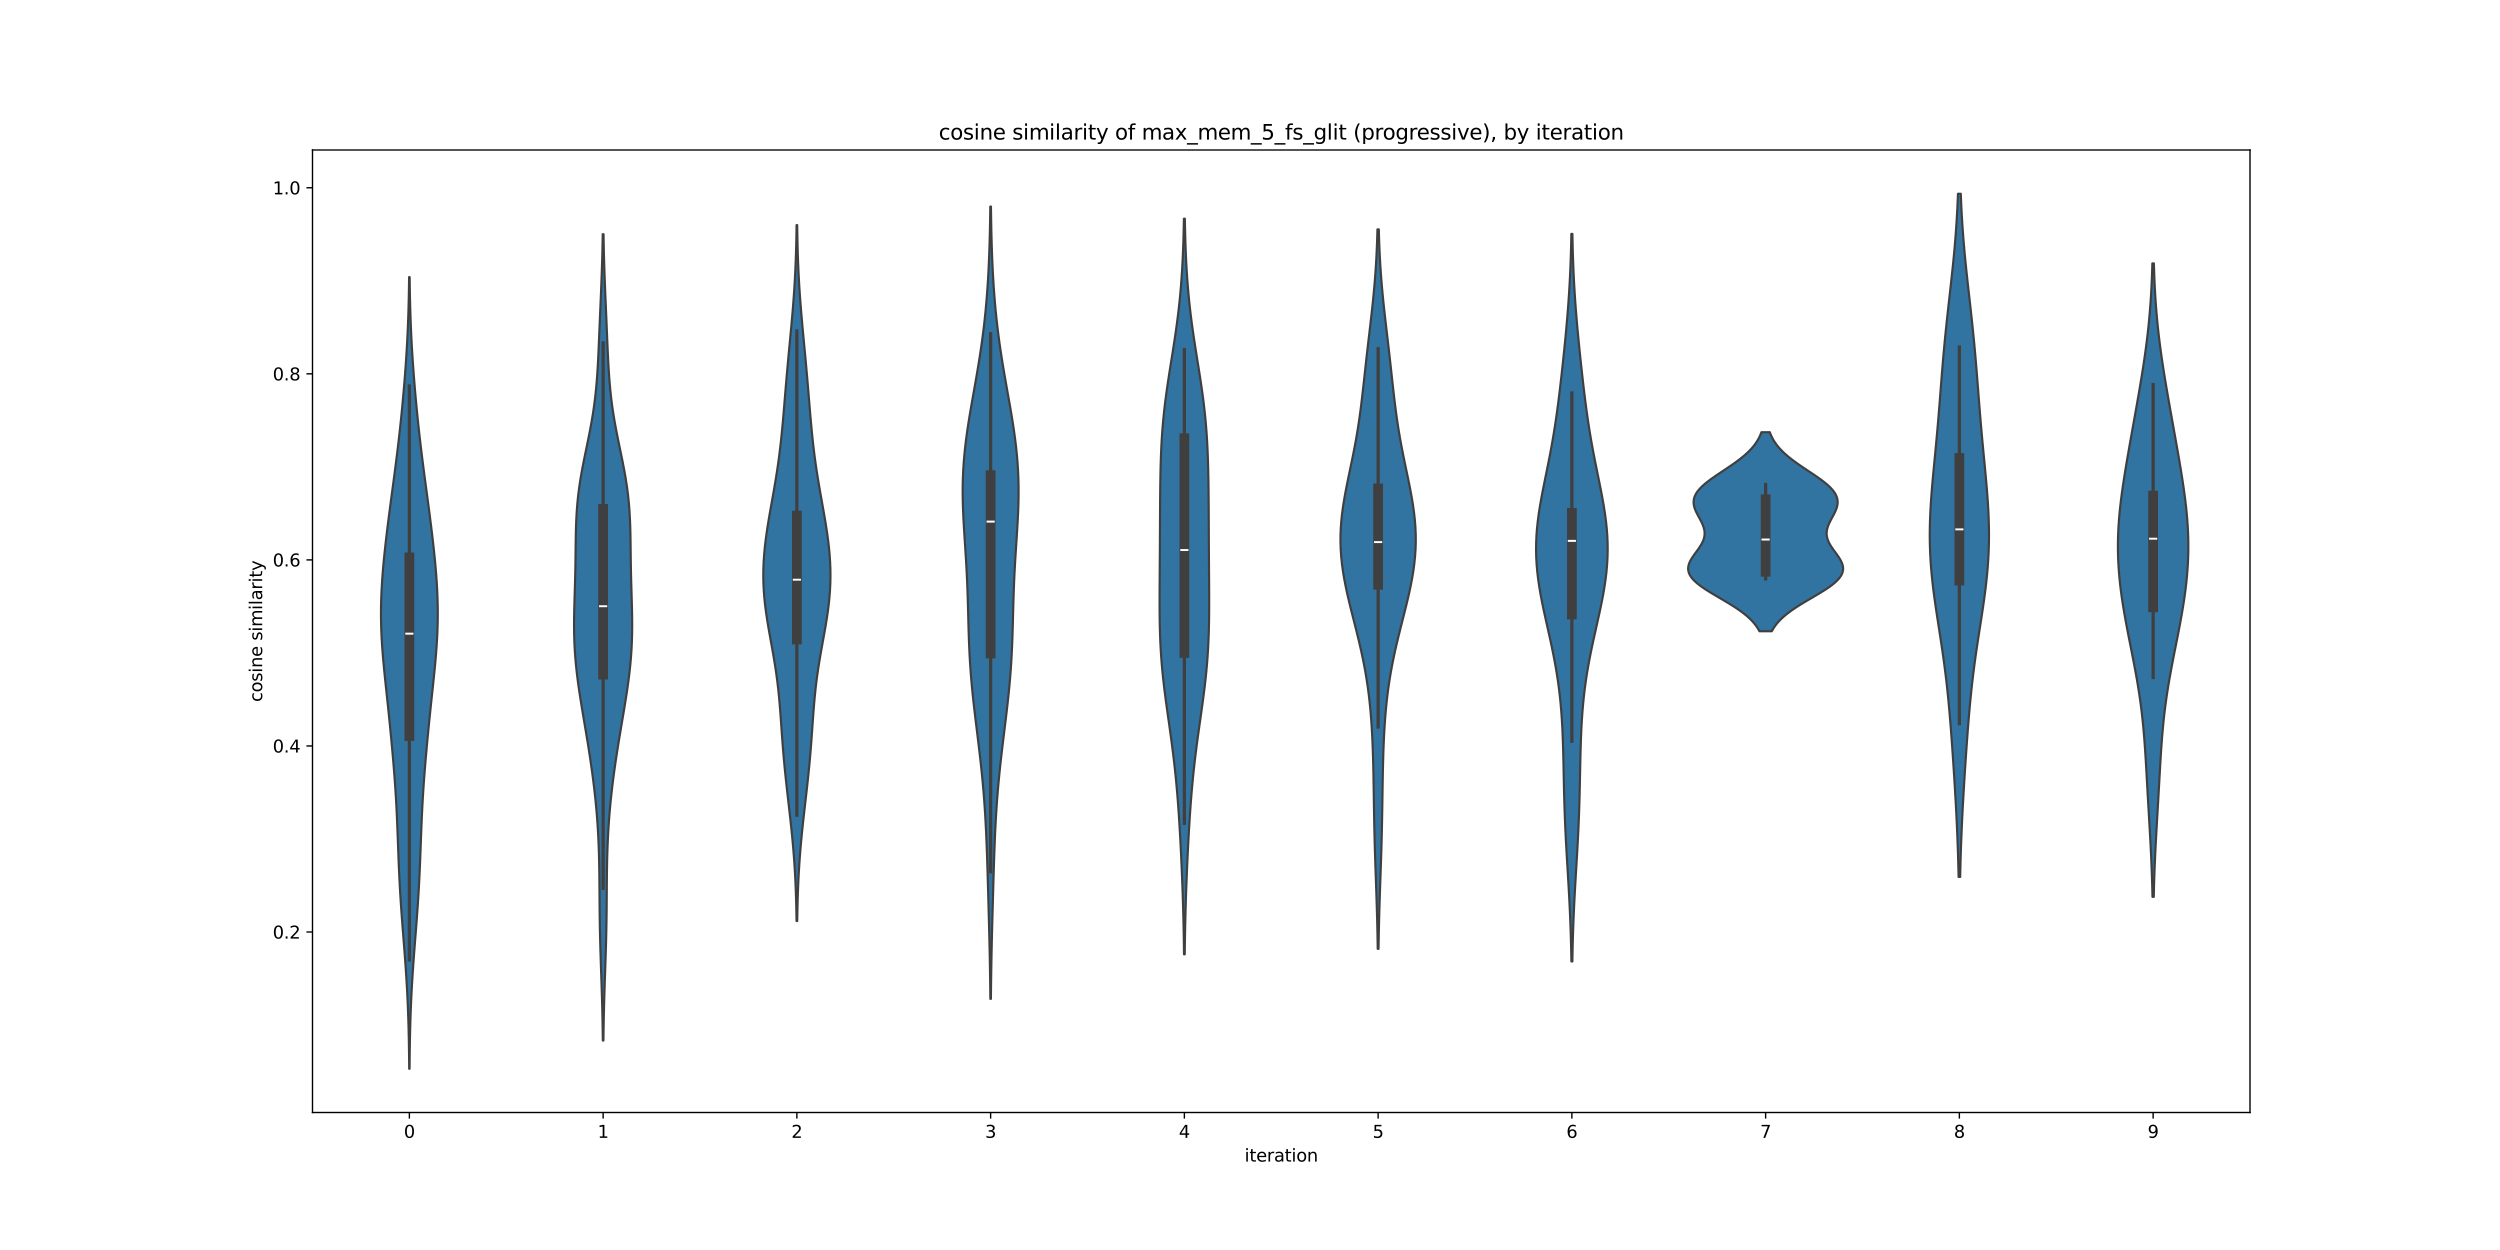 <?xml version="1.0" encoding="utf-8" standalone="no"?>
<!DOCTYPE svg PUBLIC "-//W3C//DTD SVG 1.1//EN"
  "http://www.w3.org/Graphics/SVG/1.1/DTD/svg11.dtd">
<svg xmlns:xlink="http://www.w3.org/1999/xlink" width="1440pt" height="720pt" viewBox="0 0 1440 720" xmlns="http://www.w3.org/2000/svg" version="1.1">
 <defs>
  <style type="text/css">*{stroke-linejoin: round; stroke-linecap: butt}</style>
 </defs>
 <g id="figure_1">
  <g id="patch_1">
   <path d="M 0 720 
L 1440 720 
L 1440 0 
L 0 0 
z
" style="fill: #ffffff"/>
  </g>
  <g id="axes_1">
   <g id="patch_2">
    <path d="M 180 640.8 
L 1296 640.8 
L 1296 86.4 
L 180 86.4 
z
" style="fill: #ffffff"/>
   </g>
   <g id="PolyCollection_1">
    <defs>
     <path id="m764adc7b0c" d="M 235.903 -104.4 
L 235.697 -104.4 
L 235.657 -109.006 
L 235.604 -113.612 
L 235.535 -118.218 
L 235.449 -122.824 
L 235.343 -127.429 
L 235.213 -132.035 
L 235.058 -136.641 
L 234.876 -141.247 
L 234.665 -145.853 
L 234.426 -150.459 
L 234.158 -155.065 
L 233.865 -159.671 
L 233.549 -164.276 
L 233.213 -168.882 
L 232.863 -173.488 
L 232.505 -178.094 
L 232.144 -182.7 
L 231.787 -187.306 
L 231.44 -191.912 
L 231.108 -196.518 
L 230.797 -201.123 
L 230.509 -205.729 
L 230.246 -210.335 
L 230.009 -214.941 
L 229.796 -219.547 
L 229.602 -224.153 
L 229.423 -228.759 
L 229.253 -233.365 
L 229.083 -237.971 
L 228.908 -242.576 
L 228.718 -247.182 
L 228.509 -251.788 
L 228.275 -256.394 
L 228.013 -261 
L 227.722 -265.606 
L 227.402 -270.212 
L 227.056 -274.818 
L 226.685 -279.423 
L 226.294 -284.029 
L 225.885 -288.635 
L 225.46 -293.241 
L 225.02 -297.847 
L 224.568 -302.453 
L 224.104 -307.059 
L 223.628 -311.665 
L 223.143 -316.27 
L 222.653 -320.876 
L 222.163 -325.482 
L 221.682 -330.088 
L 221.22 -334.694 
L 220.788 -339.3 
L 220.398 -343.906 
L 220.062 -348.512 
L 219.79 -353.118 
L 219.592 -357.723 
L 219.474 -362.329 
L 219.439 -366.935 
L 219.487 -371.541 
L 219.615 -376.147 
L 219.82 -380.753 
L 220.094 -385.359 
L 220.431 -389.965 
L 220.823 -394.57 
L 221.262 -399.176 
L 221.741 -403.782 
L 222.255 -408.388 
L 222.797 -412.994 
L 223.362 -417.6 
L 223.946 -422.206 
L 224.545 -426.812 
L 225.154 -431.417 
L 225.769 -436.023 
L 226.386 -440.629 
L 226.999 -445.235 
L 227.603 -449.841 
L 228.196 -454.447 
L 228.772 -459.053 
L 229.329 -463.659 
L 229.864 -468.265 
L 230.377 -472.87 
L 230.868 -477.476 
L 231.336 -482.082 
L 231.782 -486.688 
L 232.207 -491.294 
L 232.61 -495.9 
L 232.993 -500.506 
L 233.353 -505.112 
L 233.69 -509.717 
L 234.002 -514.323 
L 234.288 -518.929 
L 234.546 -523.535 
L 234.775 -528.141 
L 234.975 -532.747 
L 235.147 -537.353 
L 235.292 -541.959 
L 235.412 -546.564 
L 235.508 -551.17 
L 235.585 -555.776 
L 235.644 -560.382 
L 235.956 -560.382 
L 235.956 -560.382 
L 236.015 -555.776 
L 236.092 -551.17 
L 236.188 -546.564 
L 236.308 -541.959 
L 236.453 -537.353 
L 236.625 -532.747 
L 236.825 -528.141 
L 237.054 -523.535 
L 237.312 -518.929 
L 237.598 -514.323 
L 237.91 -509.717 
L 238.247 -505.112 
L 238.607 -500.506 
L 238.99 -495.9 
L 239.393 -491.294 
L 239.818 -486.688 
L 240.264 -482.082 
L 240.732 -477.476 
L 241.223 -472.87 
L 241.736 -468.265 
L 242.271 -463.659 
L 242.828 -459.053 
L 243.404 -454.447 
L 243.997 -449.841 
L 244.601 -445.235 
L 245.214 -440.629 
L 245.831 -436.023 
L 246.446 -431.417 
L 247.055 -426.812 
L 247.654 -422.206 
L 248.238 -417.6 
L 248.803 -412.994 
L 249.345 -408.388 
L 249.859 -403.782 
L 250.338 -399.176 
L 250.777 -394.57 
L 251.169 -389.965 
L 251.506 -385.359 
L 251.78 -380.753 
L 251.985 -376.147 
L 252.113 -371.541 
L 252.161 -366.935 
L 252.126 -362.329 
L 252.008 -357.723 
L 251.81 -353.118 
L 251.538 -348.512 
L 251.202 -343.906 
L 250.812 -339.3 
L 250.38 -334.694 
L 249.918 -330.088 
L 249.437 -325.482 
L 248.947 -320.876 
L 248.457 -316.27 
L 247.972 -311.665 
L 247.496 -307.059 
L 247.032 -302.453 
L 246.58 -297.847 
L 246.14 -293.241 
L 245.715 -288.635 
L 245.306 -284.029 
L 244.915 -279.423 
L 244.544 -274.818 
L 244.198 -270.212 
L 243.878 -265.606 
L 243.587 -261 
L 243.325 -256.394 
L 243.091 -251.788 
L 242.882 -247.182 
L 242.692 -242.576 
L 242.517 -237.971 
L 242.347 -233.365 
L 242.177 -228.759 
L 241.998 -224.153 
L 241.804 -219.547 
L 241.591 -214.941 
L 241.354 -210.335 
L 241.091 -205.729 
L 240.803 -201.123 
L 240.492 -196.518 
L 240.16 -191.912 
L 239.813 -187.306 
L 239.456 -182.7 
L 239.095 -178.094 
L 238.737 -173.488 
L 238.387 -168.882 
L 238.051 -164.276 
L 237.735 -159.671 
L 237.442 -155.065 
L 237.174 -150.459 
L 236.935 -145.853 
L 236.724 -141.247 
L 236.542 -136.641 
L 236.387 -132.035 
L 236.257 -127.429 
L 236.151 -122.824 
L 236.065 -118.218 
L 235.996 -113.612 
L 235.943 -109.006 
L 235.903 -104.4 
z
" style="stroke: #3f3f3f; stroke-width: 1.25"/>
    </defs>
    <g clip-path="url(#p29411ace62)">
     <use xlink:href="#m764adc7b0c" x="0" y="720" style="fill: #3274a1; stroke: #3f3f3f; stroke-width: 1.25"/>
    </g>
   </g>
   <g id="PolyCollection_2">
    <defs>
     <path id="md2af6a5fd4" d="M 347.575 -120.661 
L 347.225 -120.661 
L 347.164 -125.353 
L 347.088 -130.044 
L 346.995 -134.735 
L 346.887 -139.427 
L 346.763 -144.118 
L 346.624 -148.809 
L 346.475 -153.5 
L 346.318 -158.192 
L 346.159 -162.883 
L 346.004 -167.574 
L 345.857 -172.265 
L 345.724 -176.957 
L 345.609 -181.648 
L 345.515 -186.339 
L 345.44 -191.031 
L 345.385 -195.722 
L 345.343 -200.413 
L 345.311 -205.104 
L 345.279 -209.796 
L 345.238 -214.487 
L 345.181 -219.178 
L 345.097 -223.87 
L 344.978 -228.561 
L 344.817 -233.252 
L 344.608 -237.943 
L 344.347 -242.635 
L 344.032 -247.326 
L 343.662 -252.017 
L 343.238 -256.708 
L 342.76 -261.4 
L 342.232 -266.091 
L 341.656 -270.782 
L 341.035 -275.474 
L 340.373 -280.165 
L 339.673 -284.856 
L 338.942 -289.547 
L 338.183 -294.239 
L 337.405 -298.93 
L 336.616 -303.621 
L 335.826 -308.313 
L 335.047 -313.004 
L 334.291 -317.695 
L 333.574 -322.386 
L 332.911 -327.078 
L 332.315 -331.769 
L 331.8 -336.46 
L 331.377 -341.151 
L 331.051 -345.843 
L 330.826 -350.534 
L 330.697 -355.225 
L 330.656 -359.917 
L 330.689 -364.608 
L 330.778 -369.299 
L 330.902 -373.99 
L 331.043 -378.682 
L 331.182 -383.373 
L 331.304 -388.064 
L 331.402 -392.756 
L 331.476 -397.447 
L 331.533 -402.138 
L 331.586 -406.829 
L 331.657 -411.521 
L 331.768 -416.212 
L 331.944 -420.903 
L 332.208 -425.594 
L 332.577 -430.286 
L 333.064 -434.977 
L 333.671 -439.668 
L 334.392 -444.36 
L 335.213 -449.051 
L 336.112 -453.742 
L 337.063 -458.433 
L 338.034 -463.125 
L 338.994 -467.816 
L 339.917 -472.507 
L 340.777 -477.199 
L 341.556 -481.89 
L 342.242 -486.581 
L 342.833 -491.272 
L 343.33 -495.964 
L 343.742 -500.655 
L 344.082 -505.346 
L 344.365 -510.037 
L 344.607 -514.729 
L 344.821 -519.42 
L 345.022 -524.111 
L 345.217 -528.803 
L 345.413 -533.494 
L 345.612 -538.185 
L 345.813 -542.876 
L 346.015 -547.568 
L 346.212 -552.259 
L 346.4 -556.95 
L 346.574 -561.642 
L 346.732 -566.333 
L 346.871 -571.024 
L 346.99 -575.715 
L 347.089 -580.407 
L 347.169 -585.098 
L 347.631 -585.098 
L 347.631 -585.098 
L 347.711 -580.407 
L 347.81 -575.715 
L 347.929 -571.024 
L 348.068 -566.333 
L 348.226 -561.642 
L 348.4 -556.95 
L 348.588 -552.259 
L 348.785 -547.568 
L 348.987 -542.876 
L 349.188 -538.185 
L 349.387 -533.494 
L 349.583 -528.803 
L 349.778 -524.111 
L 349.979 -519.42 
L 350.193 -514.729 
L 350.435 -510.037 
L 350.718 -505.346 
L 351.058 -500.655 
L 351.47 -495.964 
L 351.967 -491.272 
L 352.558 -486.581 
L 353.244 -481.89 
L 354.023 -477.199 
L 354.883 -472.507 
L 355.806 -467.816 
L 356.766 -463.125 
L 357.737 -458.433 
L 358.688 -453.742 
L 359.587 -449.051 
L 360.408 -444.36 
L 361.129 -439.668 
L 361.736 -434.977 
L 362.223 -430.286 
L 362.592 -425.594 
L 362.856 -420.903 
L 363.032 -416.212 
L 363.143 -411.521 
L 363.214 -406.829 
L 363.267 -402.138 
L 363.324 -397.447 
L 363.398 -392.756 
L 363.496 -388.064 
L 363.618 -383.373 
L 363.757 -378.682 
L 363.898 -373.99 
L 364.022 -369.299 
L 364.111 -364.608 
L 364.144 -359.917 
L 364.103 -355.225 
L 363.974 -350.534 
L 363.749 -345.843 
L 363.423 -341.151 
L 363 -336.46 
L 362.485 -331.769 
L 361.889 -327.078 
L 361.226 -322.386 
L 360.509 -317.695 
L 359.753 -313.004 
L 358.974 -308.313 
L 358.184 -303.621 
L 357.395 -298.93 
L 356.617 -294.239 
L 355.858 -289.547 
L 355.127 -284.856 
L 354.427 -280.165 
L 353.765 -275.474 
L 353.144 -270.782 
L 352.568 -266.091 
L 352.04 -261.4 
L 351.562 -256.708 
L 351.138 -252.017 
L 350.768 -247.326 
L 350.453 -242.635 
L 350.192 -237.943 
L 349.983 -233.252 
L 349.822 -228.561 
L 349.703 -223.87 
L 349.619 -219.178 
L 349.562 -214.487 
L 349.521 -209.796 
L 349.489 -205.104 
L 349.457 -200.413 
L 349.415 -195.722 
L 349.36 -191.031 
L 349.285 -186.339 
L 349.191 -181.648 
L 349.076 -176.957 
L 348.943 -172.265 
L 348.796 -167.574 
L 348.641 -162.883 
L 348.482 -158.192 
L 348.325 -153.5 
L 348.176 -148.809 
L 348.037 -144.118 
L 347.913 -139.427 
L 347.805 -134.735 
L 347.712 -130.044 
L 347.636 -125.353 
L 347.575 -120.661 
z
" style="stroke: #3f3f3f; stroke-width: 1.25"/>
    </defs>
    <g clip-path="url(#p29411ace62)">
     <use xlink:href="#md2af6a5fd4" x="0" y="720" style="fill: #3274a1; stroke: #3f3f3f; stroke-width: 1.25"/>
    </g>
   </g>
   <g id="PolyCollection_3">
    <defs>
     <path id="m28706fc035" d="M 459.193 -189.49 
L 458.807 -189.49 
L 458.74 -193.539 
L 458.656 -197.588 
L 458.551 -201.637 
L 458.422 -205.686 
L 458.266 -209.735 
L 458.081 -213.784 
L 457.865 -217.833 
L 457.615 -221.881 
L 457.332 -225.93 
L 457.015 -229.979 
L 456.666 -234.028 
L 456.287 -238.077 
L 455.881 -242.126 
L 455.452 -246.175 
L 455.006 -250.224 
L 454.548 -254.273 
L 454.084 -258.322 
L 453.62 -262.371 
L 453.164 -266.42 
L 452.721 -270.469 
L 452.296 -274.518 
L 451.894 -278.567 
L 451.517 -282.616 
L 451.166 -286.665 
L 450.84 -290.714 
L 450.534 -294.763 
L 450.243 -298.812 
L 449.958 -302.861 
L 449.67 -306.909 
L 449.366 -310.958 
L 449.034 -315.007 
L 448.665 -319.056 
L 448.247 -323.105 
L 447.774 -327.154 
L 447.242 -331.203 
L 446.652 -335.252 
L 446.009 -339.301 
L 445.322 -343.35 
L 444.604 -347.399 
L 443.871 -351.448 
L 443.143 -355.497 
L 442.439 -359.546 
L 441.78 -363.595 
L 441.184 -367.644 
L 440.669 -371.693 
L 440.249 -375.742 
L 439.935 -379.791 
L 439.734 -383.84 
L 439.652 -387.888 
L 439.688 -391.937 
L 439.839 -395.986 
L 440.101 -400.035 
L 440.465 -404.084 
L 440.92 -408.133 
L 441.456 -412.182 
L 442.057 -416.231 
L 442.711 -420.28 
L 443.401 -424.329 
L 444.115 -428.378 
L 444.836 -432.427 
L 445.553 -436.476 
L 446.253 -440.525 
L 446.926 -444.574 
L 447.564 -448.623 
L 448.163 -452.672 
L 448.719 -456.721 
L 449.231 -460.77 
L 449.702 -464.819 
L 450.136 -468.868 
L 450.536 -472.916 
L 450.911 -476.965 
L 451.265 -481.014 
L 451.607 -485.063 
L 451.942 -489.112 
L 452.275 -493.161 
L 452.613 -497.21 
L 452.957 -501.259 
L 453.309 -505.308 
L 453.672 -509.357 
L 454.043 -513.406 
L 454.421 -517.455 
L 454.803 -521.504 
L 455.186 -525.553 
L 455.566 -529.602 
L 455.937 -533.651 
L 456.296 -537.7 
L 456.638 -541.749 
L 456.96 -545.798 
L 457.259 -549.847 
L 457.531 -553.895 
L 457.776 -557.944 
L 457.993 -561.993 
L 458.182 -566.042 
L 458.345 -570.091 
L 458.482 -574.14 
L 458.597 -578.189 
L 458.69 -582.238 
L 458.765 -586.287 
L 458.825 -590.336 
L 459.175 -590.336 
L 459.175 -590.336 
L 459.235 -586.287 
L 459.31 -582.238 
L 459.403 -578.189 
L 459.518 -574.14 
L 459.655 -570.091 
L 459.818 -566.042 
L 460.007 -561.993 
L 460.224 -557.944 
L 460.469 -553.895 
L 460.741 -549.847 
L 461.04 -545.798 
L 461.362 -541.749 
L 461.704 -537.7 
L 462.063 -533.651 
L 462.434 -529.602 
L 462.814 -525.553 
L 463.197 -521.504 
L 463.579 -517.455 
L 463.957 -513.406 
L 464.328 -509.357 
L 464.691 -505.308 
L 465.043 -501.259 
L 465.387 -497.21 
L 465.725 -493.161 
L 466.058 -489.112 
L 466.393 -485.063 
L 466.735 -481.014 
L 467.089 -476.965 
L 467.464 -472.916 
L 467.864 -468.868 
L 468.298 -464.819 
L 468.769 -460.77 
L 469.281 -456.721 
L 469.837 -452.672 
L 470.436 -448.623 
L 471.074 -444.574 
L 471.747 -440.525 
L 472.447 -436.476 
L 473.164 -432.427 
L 473.885 -428.378 
L 474.599 -424.329 
L 475.289 -420.28 
L 475.943 -416.231 
L 476.544 -412.182 
L 477.08 -408.133 
L 477.535 -404.084 
L 477.899 -400.035 
L 478.161 -395.986 
L 478.312 -391.937 
L 478.348 -387.888 
L 478.266 -383.84 
L 478.065 -379.791 
L 477.751 -375.742 
L 477.331 -371.693 
L 476.816 -367.644 
L 476.22 -363.595 
L 475.561 -359.546 
L 474.857 -355.497 
L 474.129 -351.448 
L 473.396 -347.399 
L 472.678 -343.35 
L 471.991 -339.301 
L 471.348 -335.252 
L 470.758 -331.203 
L 470.226 -327.154 
L 469.753 -323.105 
L 469.335 -319.056 
L 468.966 -315.007 
L 468.634 -310.958 
L 468.33 -306.909 
L 468.042 -302.861 
L 467.757 -298.812 
L 467.466 -294.763 
L 467.16 -290.714 
L 466.834 -286.665 
L 466.483 -282.616 
L 466.106 -278.567 
L 465.704 -274.518 
L 465.279 -270.469 
L 464.836 -266.42 
L 464.38 -262.371 
L 463.916 -258.322 
L 463.452 -254.273 
L 462.994 -250.224 
L 462.548 -246.175 
L 462.119 -242.126 
L 461.713 -238.077 
L 461.334 -234.028 
L 460.985 -229.979 
L 460.668 -225.93 
L 460.385 -221.881 
L 460.135 -217.833 
L 459.919 -213.784 
L 459.734 -209.735 
L 459.578 -205.686 
L 459.449 -201.637 
L 459.344 -197.588 
L 459.26 -193.539 
L 459.193 -189.49 
z
" style="stroke: #3f3f3f; stroke-width: 1.25"/>
    </defs>
    <g clip-path="url(#p29411ace62)">
     <use xlink:href="#m28706fc035" x="0" y="720" style="fill: #3274a1; stroke: #3f3f3f; stroke-width: 1.25"/>
    </g>
   </g>
   <g id="PolyCollection_4">
    <defs>
     <path id="m195ef2aeda" d="M 570.76 -144.647 
L 570.44 -144.647 
L 570.394 -149.256 
L 570.34 -153.866 
L 570.277 -158.476 
L 570.204 -163.086 
L 570.122 -167.695 
L 570.03 -172.305 
L 569.929 -176.915 
L 569.821 -181.524 
L 569.707 -186.134 
L 569.587 -190.744 
L 569.464 -195.354 
L 569.338 -199.963 
L 569.21 -204.573 
L 569.08 -209.183 
L 568.946 -213.792 
L 568.808 -218.402 
L 568.664 -223.012 
L 568.509 -227.622 
L 568.341 -232.231 
L 568.156 -236.841 
L 567.949 -241.451 
L 567.716 -246.06 
L 567.453 -250.67 
L 567.158 -255.28 
L 566.826 -259.89 
L 566.458 -264.499 
L 566.053 -269.109 
L 565.611 -273.719 
L 565.135 -278.328 
L 564.629 -282.938 
L 564.097 -287.548 
L 563.545 -292.158 
L 562.982 -296.767 
L 562.415 -301.377 
L 561.852 -305.987 
L 561.303 -310.596 
L 560.777 -315.206 
L 560.283 -319.816 
L 559.827 -324.426 
L 559.415 -329.035 
L 559.051 -333.645 
L 558.738 -338.255 
L 558.473 -342.864 
L 558.253 -347.474 
L 558.073 -352.084 
L 557.923 -356.694 
L 557.794 -361.303 
L 557.675 -365.913 
L 557.555 -370.523 
L 557.423 -375.132 
L 557.271 -379.742 
L 557.092 -384.352 
L 556.882 -388.962 
L 556.64 -393.571 
L 556.371 -398.181 
L 556.081 -402.791 
L 555.779 -407.4 
L 555.479 -412.01 
L 555.193 -416.62 
L 554.938 -421.23 
L 554.729 -425.839 
L 554.58 -430.449 
L 554.503 -435.059 
L 554.51 -439.668 
L 554.609 -444.278 
L 554.803 -448.888 
L 555.094 -453.498 
L 555.48 -458.107 
L 555.957 -462.717 
L 556.518 -467.327 
L 557.152 -471.936 
L 557.849 -476.546 
L 558.596 -481.156 
L 559.38 -485.766 
L 560.187 -490.375 
L 561.005 -494.985 
L 561.821 -499.595 
L 562.623 -504.204 
L 563.402 -508.814 
L 564.15 -513.424 
L 564.858 -518.034 
L 565.523 -522.643 
L 566.141 -527.253 
L 566.71 -531.863 
L 567.228 -536.472 
L 567.698 -541.082 
L 568.119 -545.692 
L 568.495 -550.302 
L 568.827 -554.911 
L 569.118 -559.521 
L 569.372 -564.131 
L 569.591 -568.74 
L 569.779 -573.35 
L 569.938 -577.96 
L 570.072 -582.57 
L 570.183 -587.179 
L 570.274 -591.789 
L 570.349 -596.399 
L 570.409 -601.008 
L 570.791 -601.008 
L 570.791 -601.008 
L 570.851 -596.399 
L 570.926 -591.789 
L 571.017 -587.179 
L 571.128 -582.57 
L 571.262 -577.96 
L 571.421 -573.35 
L 571.609 -568.74 
L 571.828 -564.131 
L 572.082 -559.521 
L 572.373 -554.911 
L 572.705 -550.302 
L 573.081 -545.692 
L 573.502 -541.082 
L 573.972 -536.472 
L 574.49 -531.863 
L 575.059 -527.253 
L 575.677 -522.643 
L 576.342 -518.034 
L 577.05 -513.424 
L 577.798 -508.814 
L 578.577 -504.204 
L 579.379 -499.595 
L 580.195 -494.985 
L 581.013 -490.375 
L 581.82 -485.766 
L 582.604 -481.156 
L 583.351 -476.546 
L 584.048 -471.936 
L 584.682 -467.327 
L 585.243 -462.717 
L 585.72 -458.107 
L 586.106 -453.498 
L 586.397 -448.888 
L 586.591 -444.278 
L 586.69 -439.668 
L 586.697 -435.059 
L 586.62 -430.449 
L 586.471 -425.839 
L 586.262 -421.23 
L 586.007 -416.62 
L 585.721 -412.01 
L 585.421 -407.4 
L 585.119 -402.791 
L 584.829 -398.181 
L 584.56 -393.571 
L 584.318 -388.962 
L 584.108 -384.352 
L 583.929 -379.742 
L 583.777 -375.132 
L 583.645 -370.523 
L 583.525 -365.913 
L 583.406 -361.303 
L 583.277 -356.694 
L 583.127 -352.084 
L 582.947 -347.474 
L 582.727 -342.864 
L 582.462 -338.255 
L 582.149 -333.645 
L 581.785 -329.035 
L 581.373 -324.426 
L 580.917 -319.816 
L 580.423 -315.206 
L 579.897 -310.596 
L 579.348 -305.987 
L 578.785 -301.377 
L 578.218 -296.767 
L 577.655 -292.158 
L 577.103 -287.548 
L 576.571 -282.938 
L 576.065 -278.328 
L 575.589 -273.719 
L 575.147 -269.109 
L 574.742 -264.499 
L 574.374 -259.89 
L 574.042 -255.28 
L 573.747 -250.67 
L 573.484 -246.06 
L 573.251 -241.451 
L 573.044 -236.841 
L 572.859 -232.231 
L 572.691 -227.622 
L 572.536 -223.012 
L 572.392 -218.402 
L 572.254 -213.792 
L 572.12 -209.183 
L 571.99 -204.573 
L 571.862 -199.963 
L 571.736 -195.354 
L 571.613 -190.744 
L 571.493 -186.134 
L 571.379 -181.524 
L 571.271 -176.915 
L 571.17 -172.305 
L 571.078 -167.695 
L 570.996 -163.086 
L 570.923 -158.476 
L 570.86 -153.866 
L 570.806 -149.256 
L 570.76 -144.647 
z
" style="stroke: #3f3f3f; stroke-width: 1.25"/>
    </defs>
    <g clip-path="url(#p29411ace62)">
     <use xlink:href="#m195ef2aeda" x="0" y="720" style="fill: #3274a1; stroke: #3f3f3f; stroke-width: 1.25"/>
    </g>
   </g>
   <g id="PolyCollection_5">
    <defs>
     <path id="m966e81eb00" d="M 682.409 -170.303 
L 681.991 -170.303 
L 681.938 -174.583 
L 681.874 -178.863 
L 681.799 -183.143 
L 681.713 -187.423 
L 681.614 -191.703 
L 681.503 -195.983 
L 681.38 -200.263 
L 681.243 -204.543 
L 681.094 -208.823 
L 680.933 -213.103 
L 680.76 -217.383 
L 680.576 -221.663 
L 680.38 -225.943 
L 680.173 -230.223 
L 679.954 -234.503 
L 679.722 -238.783 
L 679.476 -243.063 
L 679.213 -247.344 
L 678.932 -251.624 
L 678.629 -255.904 
L 678.302 -260.184 
L 677.949 -264.464 
L 677.565 -268.744 
L 677.15 -273.024 
L 676.702 -277.304 
L 676.22 -281.584 
L 675.707 -285.864 
L 675.164 -290.144 
L 674.595 -294.424 
L 674.006 -298.704 
L 673.405 -302.984 
L 672.798 -307.264 
L 672.196 -311.544 
L 671.608 -315.824 
L 671.043 -320.104 
L 670.511 -324.384 
L 670.02 -328.664 
L 669.577 -332.944 
L 669.187 -337.224 
L 668.854 -341.504 
L 668.577 -345.785 
L 668.355 -350.065 
L 668.186 -354.345 
L 668.065 -358.625 
L 667.984 -362.905 
L 667.938 -367.185 
L 667.919 -371.465 
L 667.92 -375.745 
L 667.935 -380.025 
L 667.958 -384.305 
L 667.985 -388.585 
L 668.014 -392.865 
L 668.041 -397.145 
L 668.067 -401.425 
L 668.09 -405.705 
L 668.111 -409.985 
L 668.131 -414.265 
L 668.151 -418.545 
L 668.172 -422.825 
L 668.195 -427.105 
L 668.223 -431.385 
L 668.259 -435.665 
L 668.305 -439.945 
L 668.367 -444.226 
L 668.448 -448.506 
L 668.555 -452.786 
L 668.693 -457.066 
L 668.869 -461.346 
L 669.088 -465.626 
L 669.357 -469.906 
L 669.678 -474.186 
L 670.056 -478.466 
L 670.49 -482.746 
L 670.979 -487.026 
L 671.519 -491.306 
L 672.106 -495.586 
L 672.731 -499.866 
L 673.386 -504.146 
L 674.06 -508.426 
L 674.744 -512.706 
L 675.426 -516.986 
L 676.098 -521.266 
L 676.749 -525.546 
L 677.372 -529.826 
L 677.96 -534.106 
L 678.508 -538.386 
L 679.013 -542.667 
L 679.473 -546.947 
L 679.886 -551.227 
L 680.253 -555.507 
L 680.577 -559.787 
L 680.858 -564.067 
L 681.101 -568.347 
L 681.308 -572.627 
L 681.482 -576.907 
L 681.628 -581.187 
L 681.748 -585.467 
L 681.846 -589.747 
L 681.926 -594.027 
L 682.474 -594.027 
L 682.474 -594.027 
L 682.554 -589.747 
L 682.652 -585.467 
L 682.772 -581.187 
L 682.918 -576.907 
L 683.092 -572.627 
L 683.299 -568.347 
L 683.542 -564.067 
L 683.823 -559.787 
L 684.147 -555.507 
L 684.514 -551.227 
L 684.927 -546.947 
L 685.387 -542.667 
L 685.892 -538.386 
L 686.44 -534.106 
L 687.028 -529.826 
L 687.651 -525.546 
L 688.302 -521.266 
L 688.974 -516.986 
L 689.656 -512.706 
L 690.34 -508.426 
L 691.014 -504.146 
L 691.669 -499.866 
L 692.294 -495.586 
L 692.881 -491.306 
L 693.421 -487.026 
L 693.91 -482.746 
L 694.344 -478.466 
L 694.722 -474.186 
L 695.043 -469.906 
L 695.312 -465.626 
L 695.531 -461.346 
L 695.707 -457.066 
L 695.845 -452.786 
L 695.952 -448.506 
L 696.033 -444.226 
L 696.095 -439.945 
L 696.141 -435.665 
L 696.177 -431.385 
L 696.205 -427.105 
L 696.228 -422.825 
L 696.249 -418.545 
L 696.269 -414.265 
L 696.289 -409.985 
L 696.31 -405.705 
L 696.333 -401.425 
L 696.359 -397.145 
L 696.386 -392.865 
L 696.415 -388.585 
L 696.442 -384.305 
L 696.465 -380.025 
L 696.48 -375.745 
L 696.481 -371.465 
L 696.462 -367.185 
L 696.416 -362.905 
L 696.335 -358.625 
L 696.214 -354.345 
L 696.045 -350.065 
L 695.823 -345.785 
L 695.546 -341.504 
L 695.213 -337.224 
L 694.823 -332.944 
L 694.38 -328.664 
L 693.889 -324.384 
L 693.357 -320.104 
L 692.792 -315.824 
L 692.204 -311.544 
L 691.602 -307.264 
L 690.995 -302.984 
L 690.394 -298.704 
L 689.805 -294.424 
L 689.236 -290.144 
L 688.693 -285.864 
L 688.18 -281.584 
L 687.698 -277.304 
L 687.25 -273.024 
L 686.835 -268.744 
L 686.451 -264.464 
L 686.098 -260.184 
L 685.771 -255.904 
L 685.468 -251.624 
L 685.187 -247.344 
L 684.924 -243.063 
L 684.678 -238.783 
L 684.446 -234.503 
L 684.227 -230.223 
L 684.02 -225.943 
L 683.824 -221.663 
L 683.64 -217.383 
L 683.467 -213.103 
L 683.306 -208.823 
L 683.157 -204.543 
L 683.02 -200.263 
L 682.897 -195.983 
L 682.786 -191.703 
L 682.687 -187.423 
L 682.601 -183.143 
L 682.526 -178.863 
L 682.462 -174.583 
L 682.409 -170.303 
z
" style="stroke: #3f3f3f; stroke-width: 1.25"/>
    </defs>
    <g clip-path="url(#p29411ace62)">
     <use xlink:href="#m966e81eb00" x="0" y="720" style="fill: #3274a1; stroke: #3f3f3f; stroke-width: 1.25"/>
    </g>
   </g>
   <g id="PolyCollection_6">
    <defs>
     <path id="m0ec56c0898" d="M 794.038 -173.456 
L 793.562 -173.456 
L 793.498 -177.643 
L 793.423 -181.829 
L 793.335 -186.015 
L 793.235 -190.201 
L 793.123 -194.387 
L 793 -198.573 
L 792.868 -202.759 
L 792.728 -206.945 
L 792.584 -211.131 
L 792.438 -215.317 
L 792.292 -219.503 
L 792.151 -223.689 
L 792.017 -227.875 
L 791.892 -232.061 
L 791.778 -236.247 
L 791.675 -240.433 
L 791.584 -244.619 
L 791.504 -248.806 
L 791.432 -252.992 
L 791.367 -257.178 
L 791.304 -261.364 
L 791.242 -265.55 
L 791.175 -269.736 
L 791.1 -273.922 
L 791.012 -278.108 
L 790.907 -282.294 
L 790.781 -286.48 
L 790.629 -290.666 
L 790.446 -294.852 
L 790.227 -299.038 
L 789.967 -303.224 
L 789.659 -307.41 
L 789.298 -311.596 
L 788.879 -315.783 
L 788.396 -319.969 
L 787.846 -324.155 
L 787.224 -328.341 
L 786.53 -332.527 
L 785.764 -336.713 
L 784.929 -340.899 
L 784.03 -345.085 
L 783.074 -349.271 
L 782.07 -353.457 
L 781.032 -357.643 
L 779.974 -361.829 
L 778.912 -366.015 
L 777.864 -370.201 
L 776.85 -374.387 
L 775.888 -378.573 
L 774.999 -382.759 
L 774.201 -386.946 
L 773.511 -391.132 
L 772.947 -395.318 
L 772.519 -399.504 
L 772.239 -403.69 
L 772.111 -407.876 
L 772.138 -412.062 
L 772.317 -416.248 
L 772.641 -420.434 
L 773.099 -424.62 
L 773.677 -428.806 
L 774.356 -432.992 
L 775.116 -437.178 
L 775.936 -441.364 
L 776.795 -445.55 
L 777.671 -449.736 
L 778.544 -453.922 
L 779.397 -458.109 
L 780.217 -462.295 
L 780.993 -466.481 
L 781.719 -470.667 
L 782.392 -474.853 
L 783.014 -479.039 
L 783.588 -483.225 
L 784.121 -487.411 
L 784.622 -491.597 
L 785.1 -495.783 
L 785.564 -499.969 
L 786.022 -504.155 
L 786.48 -508.341 
L 786.945 -512.527 
L 787.418 -516.713 
L 787.899 -520.899 
L 788.387 -525.085 
L 788.878 -529.272 
L 789.367 -533.458 
L 789.847 -537.644 
L 790.313 -541.83 
L 790.758 -546.016 
L 791.177 -550.202 
L 791.566 -554.388 
L 791.919 -558.574 
L 792.237 -562.76 
L 792.517 -566.946 
L 792.761 -571.132 
L 792.969 -575.318 
L 793.144 -579.504 
L 793.289 -583.69 
L 793.407 -587.876 
L 794.193 -587.876 
L 794.193 -587.876 
L 794.311 -583.69 
L 794.456 -579.504 
L 794.631 -575.318 
L 794.839 -571.132 
L 795.083 -566.946 
L 795.363 -562.76 
L 795.681 -558.574 
L 796.034 -554.388 
L 796.423 -550.202 
L 796.842 -546.016 
L 797.287 -541.83 
L 797.753 -537.644 
L 798.233 -533.458 
L 798.722 -529.272 
L 799.213 -525.085 
L 799.701 -520.899 
L 800.182 -516.713 
L 800.655 -512.527 
L 801.12 -508.341 
L 801.578 -504.155 
L 802.036 -499.969 
L 802.5 -495.783 
L 802.978 -491.597 
L 803.479 -487.411 
L 804.012 -483.225 
L 804.586 -479.039 
L 805.208 -474.853 
L 805.881 -470.667 
L 806.607 -466.481 
L 807.383 -462.295 
L 808.203 -458.109 
L 809.056 -453.922 
L 809.929 -449.736 
L 810.805 -445.55 
L 811.664 -441.364 
L 812.484 -437.178 
L 813.244 -432.992 
L 813.923 -428.806 
L 814.501 -424.62 
L 814.959 -420.434 
L 815.283 -416.248 
L 815.462 -412.062 
L 815.489 -407.876 
L 815.361 -403.69 
L 815.081 -399.504 
L 814.653 -395.318 
L 814.089 -391.132 
L 813.399 -386.946 
L 812.601 -382.759 
L 811.712 -378.573 
L 810.75 -374.387 
L 809.736 -370.201 
L 808.688 -366.015 
L 807.626 -361.829 
L 806.568 -357.643 
L 805.53 -353.457 
L 804.526 -349.271 
L 803.57 -345.085 
L 802.671 -340.899 
L 801.836 -336.713 
L 801.07 -332.527 
L 800.376 -328.341 
L 799.754 -324.155 
L 799.204 -319.969 
L 798.721 -315.783 
L 798.302 -311.596 
L 797.941 -307.41 
L 797.633 -303.224 
L 797.373 -299.038 
L 797.154 -294.852 
L 796.971 -290.666 
L 796.819 -286.48 
L 796.693 -282.294 
L 796.588 -278.108 
L 796.5 -273.922 
L 796.425 -269.736 
L 796.358 -265.55 
L 796.296 -261.364 
L 796.233 -257.178 
L 796.168 -252.992 
L 796.096 -248.806 
L 796.016 -244.619 
L 795.925 -240.433 
L 795.822 -236.247 
L 795.708 -232.061 
L 795.583 -227.875 
L 795.449 -223.689 
L 795.308 -219.503 
L 795.162 -215.317 
L 795.016 -211.131 
L 794.872 -206.945 
L 794.732 -202.759 
L 794.6 -198.573 
L 794.477 -194.387 
L 794.365 -190.201 
L 794.265 -186.015 
L 794.177 -181.829 
L 794.102 -177.643 
L 794.038 -173.456 
z
" style="stroke: #3f3f3f; stroke-width: 1.25"/>
    </defs>
    <g clip-path="url(#p29411ace62)">
     <use xlink:href="#m0ec56c0898" x="0" y="720" style="fill: #3274a1; stroke: #3f3f3f; stroke-width: 1.25"/>
    </g>
   </g>
   <g id="PolyCollection_7">
    <defs>
     <path id="m32c9e63e91" d="M 905.679 -166.218 
L 905.121 -166.218 
L 905.044 -170.451 
L 904.951 -174.684 
L 904.841 -178.917 
L 904.713 -183.15 
L 904.566 -187.383 
L 904.399 -191.616 
L 904.213 -195.849 
L 904.009 -200.082 
L 903.789 -204.315 
L 903.555 -208.548 
L 903.31 -212.781 
L 903.058 -217.014 
L 902.804 -221.247 
L 902.552 -225.48 
L 902.305 -229.713 
L 902.069 -233.946 
L 901.847 -238.179 
L 901.642 -242.412 
L 901.456 -246.645 
L 901.291 -250.878 
L 901.145 -255.111 
L 901.018 -259.343 
L 900.908 -263.576 
L 900.811 -267.809 
L 900.724 -272.042 
L 900.64 -276.275 
L 900.554 -280.508 
L 900.459 -284.741 
L 900.349 -288.974 
L 900.215 -293.207 
L 900.051 -297.44 
L 899.848 -301.673 
L 899.6 -305.906 
L 899.299 -310.139 
L 898.939 -314.372 
L 898.515 -318.605 
L 898.022 -322.838 
L 897.459 -327.071 
L 896.825 -331.304 
L 896.121 -335.537 
L 895.352 -339.77 
L 894.524 -344.003 
L 893.646 -348.236 
L 892.73 -352.469 
L 891.789 -356.702 
L 890.84 -360.935 
L 889.899 -365.168 
L 888.986 -369.401 
L 888.118 -373.634 
L 887.316 -377.867 
L 886.597 -382.1 
L 885.979 -386.333 
L 885.476 -390.566 
L 885.102 -394.799 
L 884.865 -399.032 
L 884.771 -403.265 
L 884.822 -407.498 
L 885.016 -411.731 
L 885.346 -415.964 
L 885.802 -420.197 
L 886.37 -424.43 
L 887.035 -428.663 
L 887.777 -432.896 
L 888.578 -437.129 
L 889.417 -441.362 
L 890.277 -445.595 
L 891.139 -449.828 
L 891.989 -454.061 
L 892.815 -458.294 
L 893.608 -462.527 
L 894.362 -466.76 
L 895.074 -470.993 
L 895.744 -475.226 
L 896.373 -479.459 
L 896.966 -483.692 
L 897.527 -487.925 
L 898.06 -492.158 
L 898.571 -496.391 
L 899.063 -500.624 
L 899.541 -504.857 
L 900.005 -509.09 
L 900.457 -513.323 
L 900.898 -517.556 
L 901.326 -521.789 
L 901.74 -526.022 
L 902.137 -530.255 
L 902.516 -534.487 
L 902.873 -538.72 
L 903.206 -542.953 
L 903.514 -547.186 
L 903.794 -551.419 
L 904.047 -555.652 
L 904.272 -559.885 
L 904.47 -564.118 
L 904.642 -568.351 
L 904.789 -572.584 
L 904.913 -576.817 
L 905.016 -581.05 
L 905.101 -585.283 
L 905.699 -585.283 
L 905.699 -585.283 
L 905.784 -581.05 
L 905.887 -576.817 
L 906.011 -572.584 
L 906.158 -568.351 
L 906.33 -564.118 
L 906.528 -559.885 
L 906.753 -555.652 
L 907.006 -551.419 
L 907.286 -547.186 
L 907.594 -542.953 
L 907.927 -538.72 
L 908.284 -534.487 
L 908.663 -530.255 
L 909.06 -526.022 
L 909.474 -521.789 
L 909.902 -517.556 
L 910.343 -513.323 
L 910.795 -509.09 
L 911.259 -504.857 
L 911.737 -500.624 
L 912.229 -496.391 
L 912.74 -492.158 
L 913.273 -487.925 
L 913.834 -483.692 
L 914.427 -479.459 
L 915.056 -475.226 
L 915.726 -470.993 
L 916.438 -466.76 
L 917.192 -462.527 
L 917.985 -458.294 
L 918.811 -454.061 
L 919.661 -449.828 
L 920.523 -445.595 
L 921.383 -441.362 
L 922.222 -437.129 
L 923.023 -432.896 
L 923.765 -428.663 
L 924.43 -424.43 
L 924.998 -420.197 
L 925.454 -415.964 
L 925.784 -411.731 
L 925.978 -407.498 
L 926.029 -403.265 
L 925.935 -399.032 
L 925.698 -394.799 
L 925.324 -390.566 
L 924.821 -386.333 
L 924.203 -382.1 
L 923.484 -377.867 
L 922.682 -373.634 
L 921.814 -369.401 
L 920.901 -365.168 
L 919.96 -360.935 
L 919.011 -356.702 
L 918.07 -352.469 
L 917.154 -348.236 
L 916.276 -344.003 
L 915.448 -339.77 
L 914.679 -335.537 
L 913.975 -331.304 
L 913.341 -327.071 
L 912.778 -322.838 
L 912.285 -318.605 
L 911.861 -314.372 
L 911.501 -310.139 
L 911.2 -305.906 
L 910.952 -301.673 
L 910.749 -297.44 
L 910.585 -293.207 
L 910.451 -288.974 
L 910.341 -284.741 
L 910.246 -280.508 
L 910.16 -276.275 
L 910.076 -272.042 
L 909.989 -267.809 
L 909.892 -263.576 
L 909.782 -259.343 
L 909.655 -255.111 
L 909.509 -250.878 
L 909.344 -246.645 
L 909.158 -242.412 
L 908.953 -238.179 
L 908.731 -233.946 
L 908.495 -229.713 
L 908.248 -225.48 
L 907.996 -221.247 
L 907.742 -217.014 
L 907.49 -212.781 
L 907.245 -208.548 
L 907.011 -204.315 
L 906.791 -200.082 
L 906.587 -195.849 
L 906.401 -191.616 
L 906.234 -187.383 
L 906.087 -183.15 
L 905.959 -178.917 
L 905.849 -174.684 
L 905.756 -170.451 
L 905.679 -166.218 
z
" style="stroke: #3f3f3f; stroke-width: 1.25"/>
    </defs>
    <g clip-path="url(#p29411ace62)">
     <use xlink:href="#m32c9e63e91" x="0" y="720" style="fill: #3274a1; stroke: #3f3f3f; stroke-width: 1.25"/>
    </g>
   </g>
   <g id="PolyCollection_8">
    <defs>
     <path id="me4744de06c" d="M 1020.567 -356.394 
L 1013.433 -356.394 
L 1012.792 -357.552 
L 1012.065 -358.711 
L 1011.244 -359.869 
L 1010.325 -361.027 
L 1009.304 -362.185 
L 1008.176 -363.343 
L 1006.939 -364.502 
L 1005.595 -365.66 
L 1004.143 -366.818 
L 1002.589 -367.976 
L 1000.937 -369.134 
L 999.196 -370.293 
L 997.378 -371.451 
L 995.494 -372.609 
L 993.562 -373.767 
L 991.598 -374.925 
L 989.621 -376.084 
L 987.655 -377.242 
L 985.72 -378.4 
L 983.839 -379.558 
L 982.037 -380.716 
L 980.335 -381.875 
L 978.756 -383.033 
L 977.32 -384.191 
L 976.044 -385.349 
L 974.944 -386.507 
L 974.032 -387.666 
L 973.315 -388.824 
L 972.798 -389.982 
L 972.482 -391.14 
L 972.36 -392.299 
L 972.425 -393.457 
L 972.665 -394.615 
L 973.061 -395.773 
L 973.596 -396.931 
L 974.245 -398.09 
L 974.985 -399.248 
L 975.787 -400.406 
L 976.626 -401.564 
L 977.474 -402.722 
L 978.304 -403.881 
L 979.091 -405.039 
L 979.812 -406.197 
L 980.446 -407.355 
L 980.976 -408.513 
L 981.389 -409.672 
L 981.675 -410.83 
L 981.829 -411.988 
L 981.85 -413.146 
L 981.741 -414.304 
L 981.51 -415.463 
L 981.167 -416.621 
L 980.727 -417.779 
L 980.208 -418.937 
L 979.629 -420.095 
L 979.013 -421.254 
L 978.383 -422.412 
L 977.762 -423.57 
L 977.174 -424.728 
L 976.644 -425.886 
L 976.192 -427.045 
L 975.839 -428.203 
L 975.604 -429.361 
L 975.502 -430.519 
L 975.545 -431.677 
L 975.744 -432.836 
L 976.104 -433.994 
L 976.629 -435.152 
L 977.317 -436.31 
L 978.166 -437.468 
L 979.168 -438.627 
L 980.313 -439.785 
L 981.591 -440.943 
L 982.986 -442.101 
L 984.483 -443.259 
L 986.065 -444.418 
L 987.714 -445.576 
L 989.411 -446.734 
L 991.139 -447.892 
L 992.88 -449.05 
L 994.617 -450.209 
L 996.333 -451.367 
L 998.015 -452.525 
L 999.648 -453.683 
L 1001.221 -454.841 
L 1002.726 -456 
L 1004.153 -457.158 
L 1005.497 -458.316 
L 1006.754 -459.474 
L 1007.921 -460.632 
L 1008.997 -461.791 
L 1009.982 -462.949 
L 1010.878 -464.107 
L 1011.688 -465.265 
L 1012.414 -466.423 
L 1013.063 -467.582 
L 1013.637 -468.74 
L 1014.143 -469.898 
L 1014.586 -471.056 
L 1019.414 -471.056 
L 1019.414 -471.056 
L 1019.857 -469.898 
L 1020.363 -468.74 
L 1020.937 -467.582 
L 1021.586 -466.423 
L 1022.312 -465.265 
L 1023.122 -464.107 
L 1024.018 -462.949 
L 1025.003 -461.791 
L 1026.079 -460.632 
L 1027.246 -459.474 
L 1028.503 -458.316 
L 1029.847 -457.158 
L 1031.274 -456 
L 1032.779 -454.841 
L 1034.352 -453.683 
L 1035.985 -452.525 
L 1037.667 -451.367 
L 1039.383 -450.209 
L 1041.12 -449.05 
L 1042.861 -447.892 
L 1044.589 -446.734 
L 1046.286 -445.576 
L 1047.935 -444.418 
L 1049.517 -443.259 
L 1051.014 -442.101 
L 1052.409 -440.943 
L 1053.687 -439.785 
L 1054.832 -438.627 
L 1055.834 -437.468 
L 1056.683 -436.31 
L 1057.371 -435.152 
L 1057.896 -433.994 
L 1058.256 -432.836 
L 1058.455 -431.677 
L 1058.498 -430.519 
L 1058.396 -429.361 
L 1058.161 -428.203 
L 1057.808 -427.045 
L 1057.356 -425.886 
L 1056.826 -424.728 
L 1056.238 -423.57 
L 1055.617 -422.412 
L 1054.987 -421.254 
L 1054.371 -420.095 
L 1053.792 -418.937 
L 1053.273 -417.779 
L 1052.833 -416.621 
L 1052.49 -415.463 
L 1052.259 -414.304 
L 1052.15 -413.146 
L 1052.171 -411.988 
L 1052.325 -410.83 
L 1052.611 -409.672 
L 1053.024 -408.513 
L 1053.554 -407.355 
L 1054.188 -406.197 
L 1054.909 -405.039 
L 1055.696 -403.881 
L 1056.526 -402.722 
L 1057.374 -401.564 
L 1058.213 -400.406 
L 1059.015 -399.248 
L 1059.755 -398.09 
L 1060.404 -396.931 
L 1060.939 -395.773 
L 1061.335 -394.615 
L 1061.575 -393.457 
L 1061.64 -392.299 
L 1061.518 -391.14 
L 1061.202 -389.982 
L 1060.685 -388.824 
L 1059.968 -387.666 
L 1059.056 -386.507 
L 1057.956 -385.349 
L 1056.68 -384.191 
L 1055.244 -383.033 
L 1053.665 -381.875 
L 1051.963 -380.716 
L 1050.161 -379.558 
L 1048.28 -378.4 
L 1046.345 -377.242 
L 1044.379 -376.084 
L 1042.402 -374.925 
L 1040.438 -373.767 
L 1038.506 -372.609 
L 1036.622 -371.451 
L 1034.804 -370.293 
L 1033.063 -369.134 
L 1031.411 -367.976 
L 1029.857 -366.818 
L 1028.405 -365.66 
L 1027.061 -364.502 
L 1025.824 -363.343 
L 1024.696 -362.185 
L 1023.675 -361.027 
L 1022.756 -359.869 
L 1021.935 -358.711 
L 1021.208 -357.552 
L 1020.567 -356.394 
z
" style="stroke: #3f3f3f; stroke-width: 1.25"/>
    </defs>
    <g clip-path="url(#p29411ace62)">
     <use xlink:href="#me4744de06c" x="0" y="720" style="fill: #3274a1; stroke: #3f3f3f; stroke-width: 1.25"/>
    </g>
   </g>
   <g id="PolyCollection_9">
    <defs>
     <path id="mf6ffb5d1c4" d="M 1129.055 -214.881 
L 1128.145 -214.881 
L 1128.056 -218.856 
L 1127.955 -222.831 
L 1127.84 -226.806 
L 1127.713 -230.781 
L 1127.571 -234.756 
L 1127.416 -238.73 
L 1127.246 -242.705 
L 1127.064 -246.68 
L 1126.869 -250.655 
L 1126.662 -254.63 
L 1126.444 -258.605 
L 1126.216 -262.58 
L 1125.979 -266.555 
L 1125.735 -270.53 
L 1125.483 -274.505 
L 1125.225 -278.48 
L 1124.961 -282.455 
L 1124.69 -286.43 
L 1124.412 -290.405 
L 1124.125 -294.38 
L 1123.829 -298.355 
L 1123.52 -302.33 
L 1123.197 -306.304 
L 1122.857 -310.279 
L 1122.497 -314.254 
L 1122.114 -318.229 
L 1121.706 -322.204 
L 1121.271 -326.179 
L 1120.807 -330.154 
L 1120.314 -334.129 
L 1119.792 -338.104 
L 1119.244 -342.079 
L 1118.671 -346.054 
L 1118.079 -350.029 
L 1117.472 -354.004 
L 1116.856 -357.979 
L 1116.239 -361.954 
L 1115.629 -365.929 
L 1115.034 -369.904 
L 1114.462 -373.878 
L 1113.923 -377.853 
L 1113.423 -381.828 
L 1112.972 -385.803 
L 1112.574 -389.778 
L 1112.236 -393.753 
L 1111.963 -397.728 
L 1111.756 -401.703 
L 1111.618 -405.678 
L 1111.548 -409.653 
L 1111.545 -413.628 
L 1111.606 -417.603 
L 1111.727 -421.578 
L 1111.903 -425.553 
L 1112.129 -429.528 
L 1112.398 -433.503 
L 1112.702 -437.478 
L 1113.035 -441.452 
L 1113.39 -445.427 
L 1113.76 -449.402 
L 1114.139 -453.377 
L 1114.521 -457.352 
L 1114.901 -461.327 
L 1115.276 -465.302 
L 1115.641 -469.277 
L 1115.997 -473.252 
L 1116.341 -477.227 
L 1116.674 -481.202 
L 1116.998 -485.177 
L 1117.314 -489.152 
L 1117.624 -493.127 
L 1117.933 -497.102 
L 1118.244 -501.077 
L 1118.559 -505.052 
L 1118.883 -509.026 
L 1119.218 -513.001 
L 1119.567 -516.976 
L 1119.93 -520.951 
L 1120.31 -524.926 
L 1120.706 -528.901 
L 1121.116 -532.876 
L 1121.541 -536.851 
L 1121.976 -540.826 
L 1122.419 -544.801 
L 1122.866 -548.776 
L 1123.314 -552.751 
L 1123.758 -556.726 
L 1124.193 -560.701 
L 1124.617 -564.676 
L 1125.024 -568.651 
L 1125.413 -572.626 
L 1125.78 -576.6 
L 1126.122 -580.575 
L 1126.439 -584.55 
L 1126.73 -588.525 
L 1126.994 -592.5 
L 1127.231 -596.475 
L 1127.442 -600.45 
L 1127.628 -604.425 
L 1127.79 -608.4 
L 1129.41 -608.4 
L 1129.41 -608.4 
L 1129.572 -604.425 
L 1129.758 -600.45 
L 1129.969 -596.475 
L 1130.206 -592.5 
L 1130.47 -588.525 
L 1130.761 -584.55 
L 1131.078 -580.575 
L 1131.42 -576.6 
L 1131.787 -572.626 
L 1132.176 -568.651 
L 1132.583 -564.676 
L 1133.007 -560.701 
L 1133.442 -556.726 
L 1133.886 -552.751 
L 1134.334 -548.776 
L 1134.781 -544.801 
L 1135.224 -540.826 
L 1135.659 -536.851 
L 1136.084 -532.876 
L 1136.494 -528.901 
L 1136.89 -524.926 
L 1137.27 -520.951 
L 1137.633 -516.976 
L 1137.982 -513.001 
L 1138.317 -509.026 
L 1138.641 -505.052 
L 1138.956 -501.077 
L 1139.267 -497.102 
L 1139.576 -493.127 
L 1139.886 -489.152 
L 1140.202 -485.177 
L 1140.526 -481.202 
L 1140.859 -477.227 
L 1141.203 -473.252 
L 1141.559 -469.277 
L 1141.924 -465.302 
L 1142.299 -461.327 
L 1142.679 -457.352 
L 1143.061 -453.377 
L 1143.44 -449.402 
L 1143.81 -445.427 
L 1144.165 -441.452 
L 1144.498 -437.478 
L 1144.802 -433.503 
L 1145.071 -429.528 
L 1145.297 -425.553 
L 1145.473 -421.578 
L 1145.594 -417.603 
L 1145.655 -413.628 
L 1145.652 -409.653 
L 1145.582 -405.678 
L 1145.444 -401.703 
L 1145.237 -397.728 
L 1144.964 -393.753 
L 1144.626 -389.778 
L 1144.228 -385.803 
L 1143.777 -381.828 
L 1143.277 -377.853 
L 1142.738 -373.878 
L 1142.166 -369.904 
L 1141.571 -365.929 
L 1140.961 -361.954 
L 1140.344 -357.979 
L 1139.728 -354.004 
L 1139.121 -350.029 
L 1138.529 -346.054 
L 1137.956 -342.079 
L 1137.408 -338.104 
L 1136.886 -334.129 
L 1136.393 -330.154 
L 1135.929 -326.179 
L 1135.494 -322.204 
L 1135.086 -318.229 
L 1134.703 -314.254 
L 1134.343 -310.279 
L 1134.003 -306.304 
L 1133.68 -302.33 
L 1133.371 -298.355 
L 1133.075 -294.38 
L 1132.788 -290.405 
L 1132.51 -286.43 
L 1132.239 -282.455 
L 1131.975 -278.48 
L 1131.717 -274.505 
L 1131.465 -270.53 
L 1131.221 -266.555 
L 1130.984 -262.58 
L 1130.756 -258.605 
L 1130.538 -254.63 
L 1130.331 -250.655 
L 1130.136 -246.68 
L 1129.954 -242.705 
L 1129.784 -238.73 
L 1129.629 -234.756 
L 1129.487 -230.781 
L 1129.36 -226.806 
L 1129.245 -222.831 
L 1129.144 -218.856 
L 1129.055 -214.881 
z
" style="stroke: #3f3f3f; stroke-width: 1.25"/>
    </defs>
    <g clip-path="url(#p29411ace62)">
     <use xlink:href="#mf6ffb5d1c4" x="0" y="720" style="fill: #3274a1; stroke: #3f3f3f; stroke-width: 1.25"/>
    </g>
   </g>
   <g id="PolyCollection_10">
    <defs>
     <path id="mb207f0cc19" d="M 1240.57 -203.404 
L 1239.83 -203.404 
L 1239.745 -207.09 
L 1239.646 -210.775 
L 1239.532 -214.461 
L 1239.404 -218.147 
L 1239.26 -221.832 
L 1239.103 -225.518 
L 1238.931 -229.204 
L 1238.748 -232.889 
L 1238.553 -236.575 
L 1238.35 -240.26 
L 1238.141 -243.946 
L 1237.927 -247.632 
L 1237.712 -251.317 
L 1237.497 -255.003 
L 1237.283 -258.689 
L 1237.072 -262.374 
L 1236.863 -266.06 
L 1236.657 -269.746 
L 1236.45 -273.431 
L 1236.241 -277.117 
L 1236.026 -280.803 
L 1235.802 -284.488 
L 1235.563 -288.174 
L 1235.304 -291.86 
L 1235.022 -295.545 
L 1234.709 -299.231 
L 1234.364 -302.917 
L 1233.981 -306.602 
L 1233.558 -310.288 
L 1233.093 -313.974 
L 1232.587 -317.659 
L 1232.039 -321.345 
L 1231.451 -325.031 
L 1230.827 -328.716 
L 1230.171 -332.402 
L 1229.487 -336.087 
L 1228.781 -339.773 
L 1228.061 -343.459 
L 1227.331 -347.144 
L 1226.601 -350.83 
L 1225.876 -354.516 
L 1225.164 -358.201 
L 1224.473 -361.887 
L 1223.808 -365.573 
L 1223.178 -369.258 
L 1222.587 -372.944 
L 1222.043 -376.63 
L 1221.551 -380.315 
L 1221.116 -384.001 
L 1220.742 -387.687 
L 1220.435 -391.372 
L 1220.196 -395.058 
L 1220.029 -398.744 
L 1219.935 -402.429 
L 1219.914 -406.115 
L 1219.967 -409.801 
L 1220.092 -413.486 
L 1220.286 -417.172 
L 1220.547 -420.858 
L 1220.869 -424.543 
L 1221.248 -428.229 
L 1221.678 -431.914 
L 1222.153 -435.6 
L 1222.667 -439.286 
L 1223.216 -442.971 
L 1223.792 -446.657 
L 1224.391 -450.343 
L 1225.008 -454.028 
L 1225.639 -457.714 
L 1226.281 -461.4 
L 1226.931 -465.085 
L 1227.586 -468.771 
L 1228.244 -472.457 
L 1228.903 -476.142 
L 1229.562 -479.828 
L 1230.219 -483.514 
L 1230.871 -487.199 
L 1231.517 -490.885 
L 1232.154 -494.571 
L 1232.78 -498.256 
L 1233.392 -501.942 
L 1233.988 -505.628 
L 1234.563 -509.313 
L 1235.116 -512.999 
L 1235.644 -516.685 
L 1236.144 -520.37 
L 1236.614 -524.056 
L 1237.052 -527.741 
L 1237.457 -531.427 
L 1237.828 -535.113 
L 1238.165 -538.798 
L 1238.468 -542.484 
L 1238.739 -546.17 
L 1238.977 -549.855 
L 1239.186 -553.541 
L 1239.366 -557.227 
L 1239.521 -560.912 
L 1239.652 -564.598 
L 1239.762 -568.284 
L 1240.638 -568.284 
L 1240.638 -568.284 
L 1240.748 -564.598 
L 1240.879 -560.912 
L 1241.034 -557.227 
L 1241.214 -553.541 
L 1241.423 -549.855 
L 1241.661 -546.17 
L 1241.932 -542.484 
L 1242.235 -538.798 
L 1242.572 -535.113 
L 1242.943 -531.427 
L 1243.348 -527.741 
L 1243.786 -524.056 
L 1244.256 -520.37 
L 1244.756 -516.685 
L 1245.284 -512.999 
L 1245.837 -509.313 
L 1246.412 -505.628 
L 1247.008 -501.942 
L 1247.62 -498.256 
L 1248.246 -494.571 
L 1248.883 -490.885 
L 1249.529 -487.199 
L 1250.181 -483.514 
L 1250.838 -479.828 
L 1251.497 -476.142 
L 1252.156 -472.457 
L 1252.814 -468.771 
L 1253.469 -465.085 
L 1254.119 -461.4 
L 1254.761 -457.714 
L 1255.392 -454.028 
L 1256.009 -450.343 
L 1256.608 -446.657 
L 1257.184 -442.971 
L 1257.733 -439.286 
L 1258.247 -435.6 
L 1258.722 -431.914 
L 1259.152 -428.229 
L 1259.531 -424.543 
L 1259.853 -420.858 
L 1260.114 -417.172 
L 1260.308 -413.486 
L 1260.433 -409.801 
L 1260.486 -406.115 
L 1260.465 -402.429 
L 1260.371 -398.744 
L 1260.204 -395.058 
L 1259.965 -391.372 
L 1259.658 -387.687 
L 1259.284 -384.001 
L 1258.849 -380.315 
L 1258.357 -376.63 
L 1257.813 -372.944 
L 1257.222 -369.258 
L 1256.592 -365.573 
L 1255.927 -361.887 
L 1255.236 -358.201 
L 1254.524 -354.516 
L 1253.799 -350.83 
L 1253.069 -347.144 
L 1252.339 -343.459 
L 1251.619 -339.773 
L 1250.913 -336.087 
L 1250.229 -332.402 
L 1249.573 -328.716 
L 1248.949 -325.031 
L 1248.361 -321.345 
L 1247.813 -317.659 
L 1247.307 -313.974 
L 1246.842 -310.288 
L 1246.419 -306.602 
L 1246.036 -302.917 
L 1245.691 -299.231 
L 1245.378 -295.545 
L 1245.096 -291.86 
L 1244.837 -288.174 
L 1244.598 -284.488 
L 1244.374 -280.803 
L 1244.159 -277.117 
L 1243.95 -273.431 
L 1243.743 -269.746 
L 1243.537 -266.06 
L 1243.328 -262.374 
L 1243.117 -258.689 
L 1242.903 -255.003 
L 1242.688 -251.317 
L 1242.473 -247.632 
L 1242.259 -243.946 
L 1242.05 -240.26 
L 1241.847 -236.575 
L 1241.652 -232.889 
L 1241.469 -229.204 
L 1241.297 -225.518 
L 1241.14 -221.832 
L 1240.996 -218.147 
L 1240.868 -214.461 
L 1240.754 -210.775 
L 1240.655 -207.09 
L 1240.57 -203.404 
z
" style="stroke: #3f3f3f; stroke-width: 1.25"/>
    </defs>
    <g clip-path="url(#p29411ace62)">
     <use xlink:href="#mb207f0cc19" x="0" y="720" style="fill: #3274a1; stroke: #3f3f3f; stroke-width: 1.25"/>
    </g>
   </g>
   <g id="matplotlib.axis_1">
    <g id="xtick_1">
     <g id="line2d_1">
      <defs>
       <path id="m15d30ce6c0" d="M 0 0 
L 0 3.5 
" style="stroke: #000000; stroke-width: 0.8"/>
      </defs>
      <g>
       <use xlink:href="#m15d30ce6c0" x="235.8" y="640.8" style="stroke: #000000; stroke-width: 0.8"/>
      </g>
     </g>
     <g id="text_1">
      <!-- 0 -->
      <g transform="translate(232.619 655.398) scale(0.1 -0.1)">
       <defs>
        <path id="DejaVuSans-30" d="M 2034 4250 
Q 1547 4250 1301 3770 
Q 1056 3291 1056 2328 
Q 1056 1369 1301 889 
Q 1547 409 2034 409 
Q 2525 409 2770 889 
Q 3016 1369 3016 2328 
Q 3016 3291 2770 3770 
Q 2525 4250 2034 4250 
z
M 2034 4750 
Q 2819 4750 3233 4129 
Q 3647 3509 3647 2328 
Q 3647 1150 3233 529 
Q 2819 -91 2034 -91 
Q 1250 -91 836 529 
Q 422 1150 422 2328 
Q 422 3509 836 4129 
Q 1250 4750 2034 4750 
z
" transform="scale(0.016)"/>
       </defs>
       <use xlink:href="#DejaVuSans-30"/>
      </g>
     </g>
    </g>
    <g id="xtick_2">
     <g id="line2d_2">
      <g>
       <use xlink:href="#m15d30ce6c0" x="347.4" y="640.8" style="stroke: #000000; stroke-width: 0.8"/>
      </g>
     </g>
     <g id="text_2">
      <!-- 1 -->
      <g transform="translate(344.219 655.398) scale(0.1 -0.1)">
       <defs>
        <path id="DejaVuSans-31" d="M 794 531 
L 1825 531 
L 1825 4091 
L 703 3866 
L 703 4441 
L 1819 4666 
L 2450 4666 
L 2450 531 
L 3481 531 
L 3481 0 
L 794 0 
L 794 531 
z
" transform="scale(0.016)"/>
       </defs>
       <use xlink:href="#DejaVuSans-31"/>
      </g>
     </g>
    </g>
    <g id="xtick_3">
     <g id="line2d_3">
      <g>
       <use xlink:href="#m15d30ce6c0" x="459" y="640.8" style="stroke: #000000; stroke-width: 0.8"/>
      </g>
     </g>
     <g id="text_3">
      <!-- 2 -->
      <g transform="translate(455.819 655.398) scale(0.1 -0.1)">
       <defs>
        <path id="DejaVuSans-32" d="M 1228 531 
L 3431 531 
L 3431 0 
L 469 0 
L 469 531 
Q 828 903 1448 1529 
Q 2069 2156 2228 2338 
Q 2531 2678 2651 2914 
Q 2772 3150 2772 3378 
Q 2772 3750 2511 3984 
Q 2250 4219 1831 4219 
Q 1534 4219 1204 4116 
Q 875 4013 500 3803 
L 500 4441 
Q 881 4594 1212 4672 
Q 1544 4750 1819 4750 
Q 2544 4750 2975 4387 
Q 3406 4025 3406 3419 
Q 3406 3131 3298 2873 
Q 3191 2616 2906 2266 
Q 2828 2175 2409 1742 
Q 1991 1309 1228 531 
z
" transform="scale(0.016)"/>
       </defs>
       <use xlink:href="#DejaVuSans-32"/>
      </g>
     </g>
    </g>
    <g id="xtick_4">
     <g id="line2d_4">
      <g>
       <use xlink:href="#m15d30ce6c0" x="570.6" y="640.8" style="stroke: #000000; stroke-width: 0.8"/>
      </g>
     </g>
     <g id="text_4">
      <!-- 3 -->
      <g transform="translate(567.419 655.398) scale(0.1 -0.1)">
       <defs>
        <path id="DejaVuSans-33" d="M 2597 2516 
Q 3050 2419 3304 2112 
Q 3559 1806 3559 1356 
Q 3559 666 3084 287 
Q 2609 -91 1734 -91 
Q 1441 -91 1130 -33 
Q 819 25 488 141 
L 488 750 
Q 750 597 1062 519 
Q 1375 441 1716 441 
Q 2309 441 2620 675 
Q 2931 909 2931 1356 
Q 2931 1769 2642 2001 
Q 2353 2234 1838 2234 
L 1294 2234 
L 1294 2753 
L 1863 2753 
Q 2328 2753 2575 2939 
Q 2822 3125 2822 3475 
Q 2822 3834 2567 4026 
Q 2313 4219 1838 4219 
Q 1578 4219 1281 4162 
Q 984 4106 628 3988 
L 628 4550 
Q 988 4650 1302 4700 
Q 1616 4750 1894 4750 
Q 2613 4750 3031 4423 
Q 3450 4097 3450 3541 
Q 3450 3153 3228 2886 
Q 3006 2619 2597 2516 
z
" transform="scale(0.016)"/>
       </defs>
       <use xlink:href="#DejaVuSans-33"/>
      </g>
     </g>
    </g>
    <g id="xtick_5">
     <g id="line2d_5">
      <g>
       <use xlink:href="#m15d30ce6c0" x="682.2" y="640.8" style="stroke: #000000; stroke-width: 0.8"/>
      </g>
     </g>
     <g id="text_5">
      <!-- 4 -->
      <g transform="translate(679.019 655.398) scale(0.1 -0.1)">
       <defs>
        <path id="DejaVuSans-34" d="M 2419 4116 
L 825 1625 
L 2419 1625 
L 2419 4116 
z
M 2253 4666 
L 3047 4666 
L 3047 1625 
L 3713 1625 
L 3713 1100 
L 3047 1100 
L 3047 0 
L 2419 0 
L 2419 1100 
L 313 1100 
L 313 1709 
L 2253 4666 
z
" transform="scale(0.016)"/>
       </defs>
       <use xlink:href="#DejaVuSans-34"/>
      </g>
     </g>
    </g>
    <g id="xtick_6">
     <g id="line2d_6">
      <g>
       <use xlink:href="#m15d30ce6c0" x="793.8" y="640.8" style="stroke: #000000; stroke-width: 0.8"/>
      </g>
     </g>
     <g id="text_6">
      <!-- 5 -->
      <g transform="translate(790.619 655.398) scale(0.1 -0.1)">
       <defs>
        <path id="DejaVuSans-35" d="M 691 4666 
L 3169 4666 
L 3169 4134 
L 1269 4134 
L 1269 2991 
Q 1406 3038 1543 3061 
Q 1681 3084 1819 3084 
Q 2600 3084 3056 2656 
Q 3513 2228 3513 1497 
Q 3513 744 3044 326 
Q 2575 -91 1722 -91 
Q 1428 -91 1123 -41 
Q 819 9 494 109 
L 494 744 
Q 775 591 1075 516 
Q 1375 441 1709 441 
Q 2250 441 2565 725 
Q 2881 1009 2881 1497 
Q 2881 1984 2565 2268 
Q 2250 2553 1709 2553 
Q 1456 2553 1204 2497 
Q 953 2441 691 2322 
L 691 4666 
z
" transform="scale(0.016)"/>
       </defs>
       <use xlink:href="#DejaVuSans-35"/>
      </g>
     </g>
    </g>
    <g id="xtick_7">
     <g id="line2d_7">
      <g>
       <use xlink:href="#m15d30ce6c0" x="905.4" y="640.8" style="stroke: #000000; stroke-width: 0.8"/>
      </g>
     </g>
     <g id="text_7">
      <!-- 6 -->
      <g transform="translate(902.219 655.398) scale(0.1 -0.1)">
       <defs>
        <path id="DejaVuSans-36" d="M 2113 2584 
Q 1688 2584 1439 2293 
Q 1191 2003 1191 1497 
Q 1191 994 1439 701 
Q 1688 409 2113 409 
Q 2538 409 2786 701 
Q 3034 994 3034 1497 
Q 3034 2003 2786 2293 
Q 2538 2584 2113 2584 
z
M 3366 4563 
L 3366 3988 
Q 3128 4100 2886 4159 
Q 2644 4219 2406 4219 
Q 1781 4219 1451 3797 
Q 1122 3375 1075 2522 
Q 1259 2794 1537 2939 
Q 1816 3084 2150 3084 
Q 2853 3084 3261 2657 
Q 3669 2231 3669 1497 
Q 3669 778 3244 343 
Q 2819 -91 2113 -91 
Q 1303 -91 875 529 
Q 447 1150 447 2328 
Q 447 3434 972 4092 
Q 1497 4750 2381 4750 
Q 2619 4750 2861 4703 
Q 3103 4656 3366 4563 
z
" transform="scale(0.016)"/>
       </defs>
       <use xlink:href="#DejaVuSans-36"/>
      </g>
     </g>
    </g>
    <g id="xtick_8">
     <g id="line2d_8">
      <g>
       <use xlink:href="#m15d30ce6c0" x="1017" y="640.8" style="stroke: #000000; stroke-width: 0.8"/>
      </g>
     </g>
     <g id="text_8">
      <!-- 7 -->
      <g transform="translate(1013.819 655.398) scale(0.1 -0.1)">
       <defs>
        <path id="DejaVuSans-37" d="M 525 4666 
L 3525 4666 
L 3525 4397 
L 1831 0 
L 1172 0 
L 2766 4134 
L 525 4134 
L 525 4666 
z
" transform="scale(0.016)"/>
       </defs>
       <use xlink:href="#DejaVuSans-37"/>
      </g>
     </g>
    </g>
    <g id="xtick_9">
     <g id="line2d_9">
      <g>
       <use xlink:href="#m15d30ce6c0" x="1128.6" y="640.8" style="stroke: #000000; stroke-width: 0.8"/>
      </g>
     </g>
     <g id="text_9">
      <!-- 8 -->
      <g transform="translate(1125.419 655.398) scale(0.1 -0.1)">
       <defs>
        <path id="DejaVuSans-38" d="M 2034 2216 
Q 1584 2216 1326 1975 
Q 1069 1734 1069 1313 
Q 1069 891 1326 650 
Q 1584 409 2034 409 
Q 2484 409 2743 651 
Q 3003 894 3003 1313 
Q 3003 1734 2745 1975 
Q 2488 2216 2034 2216 
z
M 1403 2484 
Q 997 2584 770 2862 
Q 544 3141 544 3541 
Q 544 4100 942 4425 
Q 1341 4750 2034 4750 
Q 2731 4750 3128 4425 
Q 3525 4100 3525 3541 
Q 3525 3141 3298 2862 
Q 3072 2584 2669 2484 
Q 3125 2378 3379 2068 
Q 3634 1759 3634 1313 
Q 3634 634 3220 271 
Q 2806 -91 2034 -91 
Q 1263 -91 848 271 
Q 434 634 434 1313 
Q 434 1759 690 2068 
Q 947 2378 1403 2484 
z
M 1172 3481 
Q 1172 3119 1398 2916 
Q 1625 2713 2034 2713 
Q 2441 2713 2670 2916 
Q 2900 3119 2900 3481 
Q 2900 3844 2670 4047 
Q 2441 4250 2034 4250 
Q 1625 4250 1398 4047 
Q 1172 3844 1172 3481 
z
" transform="scale(0.016)"/>
       </defs>
       <use xlink:href="#DejaVuSans-38"/>
      </g>
     </g>
    </g>
    <g id="xtick_10">
     <g id="line2d_10">
      <g>
       <use xlink:href="#m15d30ce6c0" x="1240.2" y="640.8" style="stroke: #000000; stroke-width: 0.8"/>
      </g>
     </g>
     <g id="text_10">
      <!-- 9 -->
      <g transform="translate(1237.019 655.398) scale(0.1 -0.1)">
       <defs>
        <path id="DejaVuSans-39" d="M 703 97 
L 703 672 
Q 941 559 1184 500 
Q 1428 441 1663 441 
Q 2288 441 2617 861 
Q 2947 1281 2994 2138 
Q 2813 1869 2534 1725 
Q 2256 1581 1919 1581 
Q 1219 1581 811 2004 
Q 403 2428 403 3163 
Q 403 3881 828 4315 
Q 1253 4750 1959 4750 
Q 2769 4750 3195 4129 
Q 3622 3509 3622 2328 
Q 3622 1225 3098 567 
Q 2575 -91 1691 -91 
Q 1453 -91 1209 -44 
Q 966 3 703 97 
z
M 1959 2075 
Q 2384 2075 2632 2365 
Q 2881 2656 2881 3163 
Q 2881 3666 2632 3958 
Q 2384 4250 1959 4250 
Q 1534 4250 1286 3958 
Q 1038 3666 1038 3163 
Q 1038 2656 1286 2365 
Q 1534 2075 1959 2075 
z
" transform="scale(0.016)"/>
       </defs>
       <use xlink:href="#DejaVuSans-39"/>
      </g>
     </g>
    </g>
    <g id="text_11">
     <!-- iteration -->
     <g transform="translate(716.877 669.077) scale(0.1 -0.1)">
      <defs>
       <path id="DejaVuSans-69" d="M 603 3500 
L 1178 3500 
L 1178 0 
L 603 0 
L 603 3500 
z
M 603 4863 
L 1178 4863 
L 1178 4134 
L 603 4134 
L 603 4863 
z
" transform="scale(0.016)"/>
       <path id="DejaVuSans-74" d="M 1172 4494 
L 1172 3500 
L 2356 3500 
L 2356 3053 
L 1172 3053 
L 1172 1153 
Q 1172 725 1289 603 
Q 1406 481 1766 481 
L 2356 481 
L 2356 0 
L 1766 0 
Q 1100 0 847 248 
Q 594 497 594 1153 
L 594 3053 
L 172 3053 
L 172 3500 
L 594 3500 
L 594 4494 
L 1172 4494 
z
" transform="scale(0.016)"/>
       <path id="DejaVuSans-65" d="M 3597 1894 
L 3597 1613 
L 953 1613 
Q 991 1019 1311 708 
Q 1631 397 2203 397 
Q 2534 397 2845 478 
Q 3156 559 3463 722 
L 3463 178 
Q 3153 47 2828 -22 
Q 2503 -91 2169 -91 
Q 1331 -91 842 396 
Q 353 884 353 1716 
Q 353 2575 817 3079 
Q 1281 3584 2069 3584 
Q 2775 3584 3186 3129 
Q 3597 2675 3597 1894 
z
M 3022 2063 
Q 3016 2534 2758 2815 
Q 2500 3097 2075 3097 
Q 1594 3097 1305 2825 
Q 1016 2553 972 2059 
L 3022 2063 
z
" transform="scale(0.016)"/>
       <path id="DejaVuSans-72" d="M 2631 2963 
Q 2534 3019 2420 3045 
Q 2306 3072 2169 3072 
Q 1681 3072 1420 2755 
Q 1159 2438 1159 1844 
L 1159 0 
L 581 0 
L 581 3500 
L 1159 3500 
L 1159 2956 
Q 1341 3275 1631 3429 
Q 1922 3584 2338 3584 
Q 2397 3584 2469 3576 
Q 2541 3569 2628 3553 
L 2631 2963 
z
" transform="scale(0.016)"/>
       <path id="DejaVuSans-61" d="M 2194 1759 
Q 1497 1759 1228 1600 
Q 959 1441 959 1056 
Q 959 750 1161 570 
Q 1363 391 1709 391 
Q 2188 391 2477 730 
Q 2766 1069 2766 1631 
L 2766 1759 
L 2194 1759 
z
M 3341 1997 
L 3341 0 
L 2766 0 
L 2766 531 
Q 2569 213 2275 61 
Q 1981 -91 1556 -91 
Q 1019 -91 701 211 
Q 384 513 384 1019 
Q 384 1609 779 1909 
Q 1175 2209 1959 2209 
L 2766 2209 
L 2766 2266 
Q 2766 2663 2505 2880 
Q 2244 3097 1772 3097 
Q 1472 3097 1187 3025 
Q 903 2953 641 2809 
L 641 3341 
Q 956 3463 1253 3523 
Q 1550 3584 1831 3584 
Q 2591 3584 2966 3190 
Q 3341 2797 3341 1997 
z
" transform="scale(0.016)"/>
       <path id="DejaVuSans-6f" d="M 1959 3097 
Q 1497 3097 1228 2736 
Q 959 2375 959 1747 
Q 959 1119 1226 758 
Q 1494 397 1959 397 
Q 2419 397 2687 759 
Q 2956 1122 2956 1747 
Q 2956 2369 2687 2733 
Q 2419 3097 1959 3097 
z
M 1959 3584 
Q 2709 3584 3137 3096 
Q 3566 2609 3566 1747 
Q 3566 888 3137 398 
Q 2709 -91 1959 -91 
Q 1206 -91 779 398 
Q 353 888 353 1747 
Q 353 2609 779 3096 
Q 1206 3584 1959 3584 
z
" transform="scale(0.016)"/>
       <path id="DejaVuSans-6e" d="M 3513 2113 
L 3513 0 
L 2938 0 
L 2938 2094 
Q 2938 2591 2744 2837 
Q 2550 3084 2163 3084 
Q 1697 3084 1428 2787 
Q 1159 2491 1159 1978 
L 1159 0 
L 581 0 
L 581 3500 
L 1159 3500 
L 1159 2956 
Q 1366 3272 1645 3428 
Q 1925 3584 2291 3584 
Q 2894 3584 3203 3211 
Q 3513 2838 3513 2113 
z
" transform="scale(0.016)"/>
      </defs>
      <use xlink:href="#DejaVuSans-69"/>
      <use xlink:href="#DejaVuSans-74" x="27.783"/>
      <use xlink:href="#DejaVuSans-65" x="66.992"/>
      <use xlink:href="#DejaVuSans-72" x="128.516"/>
      <use xlink:href="#DejaVuSans-61" x="169.629"/>
      <use xlink:href="#DejaVuSans-74" x="230.908"/>
      <use xlink:href="#DejaVuSans-69" x="270.117"/>
      <use xlink:href="#DejaVuSans-6f" x="297.9"/>
      <use xlink:href="#DejaVuSans-6e" x="359.082"/>
     </g>
    </g>
   </g>
   <g id="matplotlib.axis_2">
    <g id="ytick_1">
     <g id="line2d_11">
      <defs>
       <path id="mdab2a76151" d="M 0 0 
L -3.5 0 
" style="stroke: #000000; stroke-width: 0.8"/>
      </defs>
      <g>
       <use xlink:href="#mdab2a76151" x="180" y="536.831" style="stroke: #000000; stroke-width: 0.8"/>
      </g>
     </g>
     <g id="text_12">
      <!-- 0.2 -->
      <g transform="translate(157.097 540.63) scale(0.1 -0.1)">
       <defs>
        <path id="DejaVuSans-2e" d="M 684 794 
L 1344 794 
L 1344 0 
L 684 0 
L 684 794 
z
" transform="scale(0.016)"/>
       </defs>
       <use xlink:href="#DejaVuSans-30"/>
       <use xlink:href="#DejaVuSans-2e" x="63.623"/>
       <use xlink:href="#DejaVuSans-32" x="95.41"/>
      </g>
     </g>
    </g>
    <g id="ytick_2">
     <g id="line2d_12">
      <g>
       <use xlink:href="#mdab2a76151" x="180" y="429.663" style="stroke: #000000; stroke-width: 0.8"/>
      </g>
     </g>
     <g id="text_13">
      <!-- 0.4 -->
      <g transform="translate(157.097 433.463) scale(0.1 -0.1)">
       <use xlink:href="#DejaVuSans-30"/>
       <use xlink:href="#DejaVuSans-2e" x="63.623"/>
       <use xlink:href="#DejaVuSans-34" x="95.41"/>
      </g>
     </g>
    </g>
    <g id="ytick_3">
     <g id="line2d_13">
      <g>
       <use xlink:href="#mdab2a76151" x="180" y="322.495" style="stroke: #000000; stroke-width: 0.8"/>
      </g>
     </g>
     <g id="text_14">
      <!-- 0.6 -->
      <g transform="translate(157.097 326.295) scale(0.1 -0.1)">
       <use xlink:href="#DejaVuSans-30"/>
       <use xlink:href="#DejaVuSans-2e" x="63.623"/>
       <use xlink:href="#DejaVuSans-36" x="95.41"/>
      </g>
     </g>
    </g>
    <g id="ytick_4">
     <g id="line2d_14">
      <g>
       <use xlink:href="#mdab2a76151" x="180" y="215.327" style="stroke: #000000; stroke-width: 0.8"/>
      </g>
     </g>
     <g id="text_15">
      <!-- 0.8 -->
      <g transform="translate(157.097 219.127) scale(0.1 -0.1)">
       <use xlink:href="#DejaVuSans-30"/>
       <use xlink:href="#DejaVuSans-2e" x="63.623"/>
       <use xlink:href="#DejaVuSans-38" x="95.41"/>
      </g>
     </g>
    </g>
    <g id="ytick_5">
     <g id="line2d_15">
      <g>
       <use xlink:href="#mdab2a76151" x="180" y="108.159" style="stroke: #000000; stroke-width: 0.8"/>
      </g>
     </g>
     <g id="text_16">
      <!-- 1.0 -->
      <g transform="translate(157.097 111.959) scale(0.1 -0.1)">
       <use xlink:href="#DejaVuSans-31"/>
       <use xlink:href="#DejaVuSans-2e" x="63.623"/>
       <use xlink:href="#DejaVuSans-30" x="95.41"/>
      </g>
     </g>
    </g>
    <g id="text_17">
     <!-- cosine similarity -->
     <g transform="translate(151.017 404.307) rotate(-90) scale(0.1 -0.1)">
      <defs>
       <path id="DejaVuSans-63" d="M 3122 3366 
L 3122 2828 
Q 2878 2963 2633 3030 
Q 2388 3097 2138 3097 
Q 1578 3097 1268 2742 
Q 959 2388 959 1747 
Q 959 1106 1268 751 
Q 1578 397 2138 397 
Q 2388 397 2633 464 
Q 2878 531 3122 666 
L 3122 134 
Q 2881 22 2623 -34 
Q 2366 -91 2075 -91 
Q 1284 -91 818 406 
Q 353 903 353 1747 
Q 353 2603 823 3093 
Q 1294 3584 2113 3584 
Q 2378 3584 2631 3529 
Q 2884 3475 3122 3366 
z
" transform="scale(0.016)"/>
       <path id="DejaVuSans-73" d="M 2834 3397 
L 2834 2853 
Q 2591 2978 2328 3040 
Q 2066 3103 1784 3103 
Q 1356 3103 1142 2972 
Q 928 2841 928 2578 
Q 928 2378 1081 2264 
Q 1234 2150 1697 2047 
L 1894 2003 
Q 2506 1872 2764 1633 
Q 3022 1394 3022 966 
Q 3022 478 2636 193 
Q 2250 -91 1575 -91 
Q 1294 -91 989 -36 
Q 684 19 347 128 
L 347 722 
Q 666 556 975 473 
Q 1284 391 1588 391 
Q 1994 391 2212 530 
Q 2431 669 2431 922 
Q 2431 1156 2273 1281 
Q 2116 1406 1581 1522 
L 1381 1569 
Q 847 1681 609 1914 
Q 372 2147 372 2553 
Q 372 3047 722 3315 
Q 1072 3584 1716 3584 
Q 2034 3584 2315 3537 
Q 2597 3491 2834 3397 
z
" transform="scale(0.016)"/>
       <path id="DejaVuSans-20" transform="scale(0.016)"/>
       <path id="DejaVuSans-6d" d="M 3328 2828 
Q 3544 3216 3844 3400 
Q 4144 3584 4550 3584 
Q 5097 3584 5394 3201 
Q 5691 2819 5691 2113 
L 5691 0 
L 5113 0 
L 5113 2094 
Q 5113 2597 4934 2840 
Q 4756 3084 4391 3084 
Q 3944 3084 3684 2787 
Q 3425 2491 3425 1978 
L 3425 0 
L 2847 0 
L 2847 2094 
Q 2847 2600 2669 2842 
Q 2491 3084 2119 3084 
Q 1678 3084 1418 2786 
Q 1159 2488 1159 1978 
L 1159 0 
L 581 0 
L 581 3500 
L 1159 3500 
L 1159 2956 
Q 1356 3278 1631 3431 
Q 1906 3584 2284 3584 
Q 2666 3584 2933 3390 
Q 3200 3197 3328 2828 
z
" transform="scale(0.016)"/>
       <path id="DejaVuSans-6c" d="M 603 4863 
L 1178 4863 
L 1178 0 
L 603 0 
L 603 4863 
z
" transform="scale(0.016)"/>
       <path id="DejaVuSans-79" d="M 2059 -325 
Q 1816 -950 1584 -1140 
Q 1353 -1331 966 -1331 
L 506 -1331 
L 506 -850 
L 844 -850 
Q 1081 -850 1212 -737 
Q 1344 -625 1503 -206 
L 1606 56 
L 191 3500 
L 800 3500 
L 1894 763 
L 2988 3500 
L 3597 3500 
L 2059 -325 
z
" transform="scale(0.016)"/>
      </defs>
      <use xlink:href="#DejaVuSans-63"/>
      <use xlink:href="#DejaVuSans-6f" x="54.98"/>
      <use xlink:href="#DejaVuSans-73" x="116.162"/>
      <use xlink:href="#DejaVuSans-69" x="168.262"/>
      <use xlink:href="#DejaVuSans-6e" x="196.045"/>
      <use xlink:href="#DejaVuSans-65" x="259.424"/>
      <use xlink:href="#DejaVuSans-20" x="320.947"/>
      <use xlink:href="#DejaVuSans-73" x="352.734"/>
      <use xlink:href="#DejaVuSans-69" x="404.834"/>
      <use xlink:href="#DejaVuSans-6d" x="432.617"/>
      <use xlink:href="#DejaVuSans-69" x="530.029"/>
      <use xlink:href="#DejaVuSans-6c" x="557.812"/>
      <use xlink:href="#DejaVuSans-61" x="585.596"/>
      <use xlink:href="#DejaVuSans-72" x="646.875"/>
      <use xlink:href="#DejaVuSans-69" x="687.988"/>
      <use xlink:href="#DejaVuSans-74" x="715.771"/>
      <use xlink:href="#DejaVuSans-79" x="754.98"/>
     </g>
    </g>
   </g>
   <g id="line2d_16">
    <path d="M 235.8 552.9 
L 235.8 222.317 
" clip-path="url(#p29411ace62)" style="fill: none; stroke: #3f3f3f; stroke-width: 1.875; stroke-linecap: square"/>
   </g>
   <g id="line2d_17">
    <path d="M 235.8 423.964 
L 235.8 321.07 
" clip-path="url(#p29411ace62)" style="fill: none; stroke: #3f3f3f; stroke-width: 5.625; stroke-linecap: square"/>
   </g>
   <g id="line2d_18">
    <path d="M 235.8 364.989 
" clip-path="url(#p29411ace62)" style="fill: none; stroke: #3f3f3f; stroke-width: 1.5; stroke-linecap: square"/>
    <defs>
     <path id="m1e3e763b66" d="M 2.344 0 
L -2.344 -0 
" style="stroke: #ffffff; stroke-width: 1.125"/>
    </defs>
    <g clip-path="url(#p29411ace62)">
     <use xlink:href="#m1e3e763b66" x="235.8" y="364.989" style="fill: #ffffff; stroke: #ffffff; stroke-width: 1.125"/>
    </g>
   </g>
   <g id="line2d_19">
    <path d="M 347.4 511.652 
L 347.4 197.526 
" clip-path="url(#p29411ace62)" style="fill: none; stroke: #3f3f3f; stroke-width: 1.875; stroke-linecap: square"/>
   </g>
   <g id="line2d_20">
    <path d="M 347.4 388.569 
L 347.4 293.106 
" clip-path="url(#p29411ace62)" style="fill: none; stroke: #3f3f3f; stroke-width: 5.625; stroke-linecap: square"/>
   </g>
   <g id="line2d_21">
    <path d="M 347.4 349.177 
" clip-path="url(#p29411ace62)" style="fill: none; stroke: #3f3f3f; stroke-width: 1.5; stroke-linecap: square"/>
    <g clip-path="url(#p29411ace62)">
     <use xlink:href="#m1e3e763b66" x="347.4" y="349.177" style="fill: #ffffff; stroke: #ffffff; stroke-width: 1.125"/>
    </g>
   </g>
   <g id="line2d_22">
    <path d="M 459 469.541 
L 459 190.633 
" clip-path="url(#p29411ace62)" style="fill: none; stroke: #3f3f3f; stroke-width: 1.875; stroke-linecap: square"/>
   </g>
   <g id="line2d_23">
    <path d="M 459 368.346 
L 459 297.006 
" clip-path="url(#p29411ace62)" style="fill: none; stroke: #3f3f3f; stroke-width: 5.625; stroke-linecap: square"/>
   </g>
   <g id="line2d_24">
    <path d="M 459 333.915 
" clip-path="url(#p29411ace62)" style="fill: none; stroke: #3f3f3f; stroke-width: 1.5; stroke-linecap: square"/>
    <g clip-path="url(#p29411ace62)">
     <use xlink:href="#m1e3e763b66" x="459" y="333.915" style="fill: #ffffff; stroke: #ffffff; stroke-width: 1.125"/>
    </g>
   </g>
   <g id="line2d_25">
    <path d="M 570.6 502.119 
L 570.6 192.225 
" clip-path="url(#p29411ace62)" style="fill: none; stroke: #3f3f3f; stroke-width: 1.875; stroke-linecap: square"/>
   </g>
   <g id="line2d_26">
    <path d="M 570.6 376.376 
L 570.6 273.672 
" clip-path="url(#p29411ace62)" style="fill: none; stroke: #3f3f3f; stroke-width: 5.625; stroke-linecap: square"/>
   </g>
   <g id="line2d_27">
    <path d="M 570.6 300.447 
" clip-path="url(#p29411ace62)" style="fill: none; stroke: #3f3f3f; stroke-width: 1.5; stroke-linecap: square"/>
    <g clip-path="url(#p29411ace62)">
     <use xlink:href="#m1e3e763b66" x="570.6" y="300.447" style="fill: #ffffff; stroke: #ffffff; stroke-width: 1.125"/>
    </g>
   </g>
   <g id="line2d_28">
    <path d="M 682.2 474.189 
L 682.2 201.481 
" clip-path="url(#p29411ace62)" style="fill: none; stroke: #3f3f3f; stroke-width: 1.875; stroke-linecap: square"/>
   </g>
   <g id="line2d_29">
    <path d="M 682.2 376.125 
L 682.2 252.411 
" clip-path="url(#p29411ace62)" style="fill: none; stroke: #3f3f3f; stroke-width: 5.625; stroke-linecap: square"/>
   </g>
   <g id="line2d_30">
    <path d="M 682.2 316.824 
" clip-path="url(#p29411ace62)" style="fill: none; stroke: #3f3f3f; stroke-width: 1.5; stroke-linecap: square"/>
    <g clip-path="url(#p29411ace62)">
     <use xlink:href="#m1e3e763b66" x="682.2" y="316.824" style="fill: #ffffff; stroke: #ffffff; stroke-width: 1.125"/>
    </g>
   </g>
   <g id="line2d_31">
    <path d="M 793.8 418.75 
L 793.8 200.905 
" clip-path="url(#p29411ace62)" style="fill: none; stroke: #3f3f3f; stroke-width: 1.875; stroke-linecap: square"/>
   </g>
   <g id="line2d_32">
    <path d="M 793.8 336.831 
L 793.8 281.369 
" clip-path="url(#p29411ace62)" style="fill: none; stroke: #3f3f3f; stroke-width: 5.625; stroke-linecap: square"/>
   </g>
   <g id="line2d_33">
    <path d="M 793.8 312.25 
" clip-path="url(#p29411ace62)" style="fill: none; stroke: #3f3f3f; stroke-width: 1.5; stroke-linecap: square"/>
    <g clip-path="url(#p29411ace62)">
     <use xlink:href="#m1e3e763b66" x="793.8" y="312.25" style="fill: #ffffff; stroke: #ffffff; stroke-width: 1.125"/>
    </g>
   </g>
   <g id="line2d_34">
    <path d="M 905.4 427 
L 905.4 226.352 
" clip-path="url(#p29411ace62)" style="fill: none; stroke: #3f3f3f; stroke-width: 1.875; stroke-linecap: square"/>
   </g>
   <g id="line2d_35">
    <path d="M 905.4 353.98 
L 905.4 295.396 
" clip-path="url(#p29411ace62)" style="fill: none; stroke: #3f3f3f; stroke-width: 5.625; stroke-linecap: square"/>
   </g>
   <g id="line2d_36">
    <path d="M 905.4 311.54 
" clip-path="url(#p29411ace62)" style="fill: none; stroke: #3f3f3f; stroke-width: 1.5; stroke-linecap: square"/>
    <g clip-path="url(#p29411ace62)">
     <use xlink:href="#m1e3e763b66" x="905.4" y="311.54" style="fill: #ffffff; stroke: #ffffff; stroke-width: 1.125"/>
    </g>
   </g>
   <g id="line2d_37">
    <path d="M 1017 333.435 
L 1017 279.115 
" clip-path="url(#p29411ace62)" style="fill: none; stroke: #3f3f3f; stroke-width: 1.875; stroke-linecap: square"/>
   </g>
   <g id="line2d_38">
    <path d="M 1017 329.365 
L 1017 287.541 
" clip-path="url(#p29411ace62)" style="fill: none; stroke: #3f3f3f; stroke-width: 5.625; stroke-linecap: square"/>
   </g>
   <g id="line2d_39">
    <path d="M 1017 310.768 
" clip-path="url(#p29411ace62)" style="fill: none; stroke: #3f3f3f; stroke-width: 1.5; stroke-linecap: square"/>
    <g clip-path="url(#p29411ace62)">
     <use xlink:href="#m1e3e763b66" x="1017" y="310.768" style="fill: #ffffff; stroke: #ffffff; stroke-width: 1.125"/>
    </g>
   </g>
   <g id="line2d_40">
    <path d="M 1128.6 416.821 
L 1128.6 199.898 
" clip-path="url(#p29411ace62)" style="fill: none; stroke: #3f3f3f; stroke-width: 1.875; stroke-linecap: square"/>
   </g>
   <g id="line2d_41">
    <path d="M 1128.6 334.421 
L 1128.6 263.805 
" clip-path="url(#p29411ace62)" style="fill: none; stroke: #3f3f3f; stroke-width: 5.625; stroke-linecap: square"/>
   </g>
   <g id="line2d_42">
    <path d="M 1128.6 304.921 
" clip-path="url(#p29411ace62)" style="fill: none; stroke: #3f3f3f; stroke-width: 1.5; stroke-linecap: square"/>
    <g clip-path="url(#p29411ace62)">
     <use xlink:href="#m1e3e763b66" x="1128.6" y="304.921" style="fill: #ffffff; stroke: #ffffff; stroke-width: 1.125"/>
    </g>
   </g>
   <g id="line2d_43">
    <path d="M 1240.2 390.259 
L 1240.2 221.526 
" clip-path="url(#p29411ace62)" style="fill: none; stroke: #3f3f3f; stroke-width: 1.875; stroke-linecap: square"/>
   </g>
   <g id="line2d_44">
    <path d="M 1240.2 349.813 
L 1240.2 285.477 
" clip-path="url(#p29411ace62)" style="fill: none; stroke: #3f3f3f; stroke-width: 5.625; stroke-linecap: square"/>
   </g>
   <g id="line2d_45">
    <path d="M 1240.2 310.298 
" clip-path="url(#p29411ace62)" style="fill: none; stroke: #3f3f3f; stroke-width: 1.5; stroke-linecap: square"/>
    <g clip-path="url(#p29411ace62)">
     <use xlink:href="#m1e3e763b66" x="1240.2" y="310.298" style="fill: #ffffff; stroke: #ffffff; stroke-width: 1.125"/>
    </g>
   </g>
   <g id="patch_3">
    <path d="M 180 640.8 
L 180 86.4 
" style="fill: none; stroke: #000000; stroke-width: 0.8; stroke-linejoin: miter; stroke-linecap: square"/>
   </g>
   <g id="patch_4">
    <path d="M 1296 640.8 
L 1296 86.4 
" style="fill: none; stroke: #000000; stroke-width: 0.8; stroke-linejoin: miter; stroke-linecap: square"/>
   </g>
   <g id="patch_5">
    <path d="M 180 640.8 
L 1296 640.8 
" style="fill: none; stroke: #000000; stroke-width: 0.8; stroke-linejoin: miter; stroke-linecap: square"/>
   </g>
   <g id="patch_6">
    <path d="M 180 86.4 
L 1296 86.4 
" style="fill: none; stroke: #000000; stroke-width: 0.8; stroke-linejoin: miter; stroke-linecap: square"/>
   </g>
   <g id="text_18">
    <!-- cosine similarity of max_mem_5_fs_glit (progressive), by iteration -->
    <g transform="translate(540.728 80.4) scale(0.12 -0.12)">
     <defs>
      <path id="DejaVuSans-66" d="M 2375 4863 
L 2375 4384 
L 1825 4384 
Q 1516 4384 1395 4259 
Q 1275 4134 1275 3809 
L 1275 3500 
L 2222 3500 
L 2222 3053 
L 1275 3053 
L 1275 0 
L 697 0 
L 697 3053 
L 147 3053 
L 147 3500 
L 697 3500 
L 697 3744 
Q 697 4328 969 4595 
Q 1241 4863 1831 4863 
L 2375 4863 
z
" transform="scale(0.016)"/>
      <path id="DejaVuSans-78" d="M 3513 3500 
L 2247 1797 
L 3578 0 
L 2900 0 
L 1881 1375 
L 863 0 
L 184 0 
L 1544 1831 
L 300 3500 
L 978 3500 
L 1906 2253 
L 2834 3500 
L 3513 3500 
z
" transform="scale(0.016)"/>
      <path id="DejaVuSans-5f" d="M 3263 -1063 
L 3263 -1509 
L -63 -1509 
L -63 -1063 
L 3263 -1063 
z
" transform="scale(0.016)"/>
      <path id="DejaVuSans-67" d="M 2906 1791 
Q 2906 2416 2648 2759 
Q 2391 3103 1925 3103 
Q 1463 3103 1205 2759 
Q 947 2416 947 1791 
Q 947 1169 1205 825 
Q 1463 481 1925 481 
Q 2391 481 2648 825 
Q 2906 1169 2906 1791 
z
M 3481 434 
Q 3481 -459 3084 -895 
Q 2688 -1331 1869 -1331 
Q 1566 -1331 1297 -1286 
Q 1028 -1241 775 -1147 
L 775 -588 
Q 1028 -725 1275 -790 
Q 1522 -856 1778 -856 
Q 2344 -856 2625 -561 
Q 2906 -266 2906 331 
L 2906 616 
Q 2728 306 2450 153 
Q 2172 0 1784 0 
Q 1141 0 747 490 
Q 353 981 353 1791 
Q 353 2603 747 3093 
Q 1141 3584 1784 3584 
Q 2172 3584 2450 3431 
Q 2728 3278 2906 2969 
L 2906 3500 
L 3481 3500 
L 3481 434 
z
" transform="scale(0.016)"/>
      <path id="DejaVuSans-28" d="M 1984 4856 
Q 1566 4138 1362 3434 
Q 1159 2731 1159 2009 
Q 1159 1288 1364 580 
Q 1569 -128 1984 -844 
L 1484 -844 
Q 1016 -109 783 600 
Q 550 1309 550 2009 
Q 550 2706 781 3412 
Q 1013 4119 1484 4856 
L 1984 4856 
z
" transform="scale(0.016)"/>
      <path id="DejaVuSans-70" d="M 1159 525 
L 1159 -1331 
L 581 -1331 
L 581 3500 
L 1159 3500 
L 1159 2969 
Q 1341 3281 1617 3432 
Q 1894 3584 2278 3584 
Q 2916 3584 3314 3078 
Q 3713 2572 3713 1747 
Q 3713 922 3314 415 
Q 2916 -91 2278 -91 
Q 1894 -91 1617 61 
Q 1341 213 1159 525 
z
M 3116 1747 
Q 3116 2381 2855 2742 
Q 2594 3103 2138 3103 
Q 1681 3103 1420 2742 
Q 1159 2381 1159 1747 
Q 1159 1113 1420 752 
Q 1681 391 2138 391 
Q 2594 391 2855 752 
Q 3116 1113 3116 1747 
z
" transform="scale(0.016)"/>
      <path id="DejaVuSans-76" d="M 191 3500 
L 800 3500 
L 1894 563 
L 2988 3500 
L 3597 3500 
L 2284 0 
L 1503 0 
L 191 3500 
z
" transform="scale(0.016)"/>
      <path id="DejaVuSans-29" d="M 513 4856 
L 1013 4856 
Q 1481 4119 1714 3412 
Q 1947 2706 1947 2009 
Q 1947 1309 1714 600 
Q 1481 -109 1013 -844 
L 513 -844 
Q 928 -128 1133 580 
Q 1338 1288 1338 2009 
Q 1338 2731 1133 3434 
Q 928 4138 513 4856 
z
" transform="scale(0.016)"/>
      <path id="DejaVuSans-2c" d="M 750 794 
L 1409 794 
L 1409 256 
L 897 -744 
L 494 -744 
L 750 256 
L 750 794 
z
" transform="scale(0.016)"/>
      <path id="DejaVuSans-62" d="M 3116 1747 
Q 3116 2381 2855 2742 
Q 2594 3103 2138 3103 
Q 1681 3103 1420 2742 
Q 1159 2381 1159 1747 
Q 1159 1113 1420 752 
Q 1681 391 2138 391 
Q 2594 391 2855 752 
Q 3116 1113 3116 1747 
z
M 1159 2969 
Q 1341 3281 1617 3432 
Q 1894 3584 2278 3584 
Q 2916 3584 3314 3078 
Q 3713 2572 3713 1747 
Q 3713 922 3314 415 
Q 2916 -91 2278 -91 
Q 1894 -91 1617 61 
Q 1341 213 1159 525 
L 1159 0 
L 581 0 
L 581 4863 
L 1159 4863 
L 1159 2969 
z
" transform="scale(0.016)"/>
     </defs>
     <use xlink:href="#DejaVuSans-63"/>
     <use xlink:href="#DejaVuSans-6f" x="54.98"/>
     <use xlink:href="#DejaVuSans-73" x="116.162"/>
     <use xlink:href="#DejaVuSans-69" x="168.262"/>
     <use xlink:href="#DejaVuSans-6e" x="196.045"/>
     <use xlink:href="#DejaVuSans-65" x="259.424"/>
     <use xlink:href="#DejaVuSans-20" x="320.947"/>
     <use xlink:href="#DejaVuSans-73" x="352.734"/>
     <use xlink:href="#DejaVuSans-69" x="404.834"/>
     <use xlink:href="#DejaVuSans-6d" x="432.617"/>
     <use xlink:href="#DejaVuSans-69" x="530.029"/>
     <use xlink:href="#DejaVuSans-6c" x="557.812"/>
     <use xlink:href="#DejaVuSans-61" x="585.596"/>
     <use xlink:href="#DejaVuSans-72" x="646.875"/>
     <use xlink:href="#DejaVuSans-69" x="687.988"/>
     <use xlink:href="#DejaVuSans-74" x="715.771"/>
     <use xlink:href="#DejaVuSans-79" x="754.98"/>
     <use xlink:href="#DejaVuSans-20" x="814.16"/>
     <use xlink:href="#DejaVuSans-6f" x="845.947"/>
     <use xlink:href="#DejaVuSans-66" x="907.129"/>
     <use xlink:href="#DejaVuSans-20" x="942.334"/>
     <use xlink:href="#DejaVuSans-6d" x="974.121"/>
     <use xlink:href="#DejaVuSans-61" x="1071.533"/>
     <use xlink:href="#DejaVuSans-78" x="1132.812"/>
     <use xlink:href="#DejaVuSans-5f" x="1191.992"/>
     <use xlink:href="#DejaVuSans-6d" x="1241.992"/>
     <use xlink:href="#DejaVuSans-65" x="1339.404"/>
     <use xlink:href="#DejaVuSans-6d" x="1400.928"/>
     <use xlink:href="#DejaVuSans-5f" x="1498.34"/>
     <use xlink:href="#DejaVuSans-35" x="1548.34"/>
     <use xlink:href="#DejaVuSans-5f" x="1611.963"/>
     <use xlink:href="#DejaVuSans-66" x="1661.963"/>
     <use xlink:href="#DejaVuSans-73" x="1697.168"/>
     <use xlink:href="#DejaVuSans-5f" x="1749.268"/>
     <use xlink:href="#DejaVuSans-67" x="1799.268"/>
     <use xlink:href="#DejaVuSans-6c" x="1862.744"/>
     <use xlink:href="#DejaVuSans-69" x="1890.527"/>
     <use xlink:href="#DejaVuSans-74" x="1918.311"/>
     <use xlink:href="#DejaVuSans-20" x="1957.52"/>
     <use xlink:href="#DejaVuSans-28" x="1989.307"/>
     <use xlink:href="#DejaVuSans-70" x="2028.32"/>
     <use xlink:href="#DejaVuSans-72" x="2091.797"/>
     <use xlink:href="#DejaVuSans-6f" x="2130.66"/>
     <use xlink:href="#DejaVuSans-67" x="2191.842"/>
     <use xlink:href="#DejaVuSans-72" x="2255.318"/>
     <use xlink:href="#DejaVuSans-65" x="2294.182"/>
     <use xlink:href="#DejaVuSans-73" x="2355.705"/>
     <use xlink:href="#DejaVuSans-73" x="2407.805"/>
     <use xlink:href="#DejaVuSans-69" x="2459.904"/>
     <use xlink:href="#DejaVuSans-76" x="2487.688"/>
     <use xlink:href="#DejaVuSans-65" x="2546.867"/>
     <use xlink:href="#DejaVuSans-29" x="2608.391"/>
     <use xlink:href="#DejaVuSans-2c" x="2647.404"/>
     <use xlink:href="#DejaVuSans-20" x="2679.191"/>
     <use xlink:href="#DejaVuSans-62" x="2710.979"/>
     <use xlink:href="#DejaVuSans-79" x="2774.455"/>
     <use xlink:href="#DejaVuSans-20" x="2833.635"/>
     <use xlink:href="#DejaVuSans-69" x="2865.422"/>
     <use xlink:href="#DejaVuSans-74" x="2893.205"/>
     <use xlink:href="#DejaVuSans-65" x="2932.414"/>
     <use xlink:href="#DejaVuSans-72" x="2993.938"/>
     <use xlink:href="#DejaVuSans-61" x="3035.051"/>
     <use xlink:href="#DejaVuSans-74" x="3096.33"/>
     <use xlink:href="#DejaVuSans-69" x="3135.539"/>
     <use xlink:href="#DejaVuSans-6f" x="3163.322"/>
     <use xlink:href="#DejaVuSans-6e" x="3224.504"/>
    </g>
   </g>
  </g>
 </g>
 <defs>
  <clipPath id="p29411ace62">
   <rect x="180" y="86.4" width="1116" height="554.4"/>
  </clipPath>
 </defs>
</svg>
